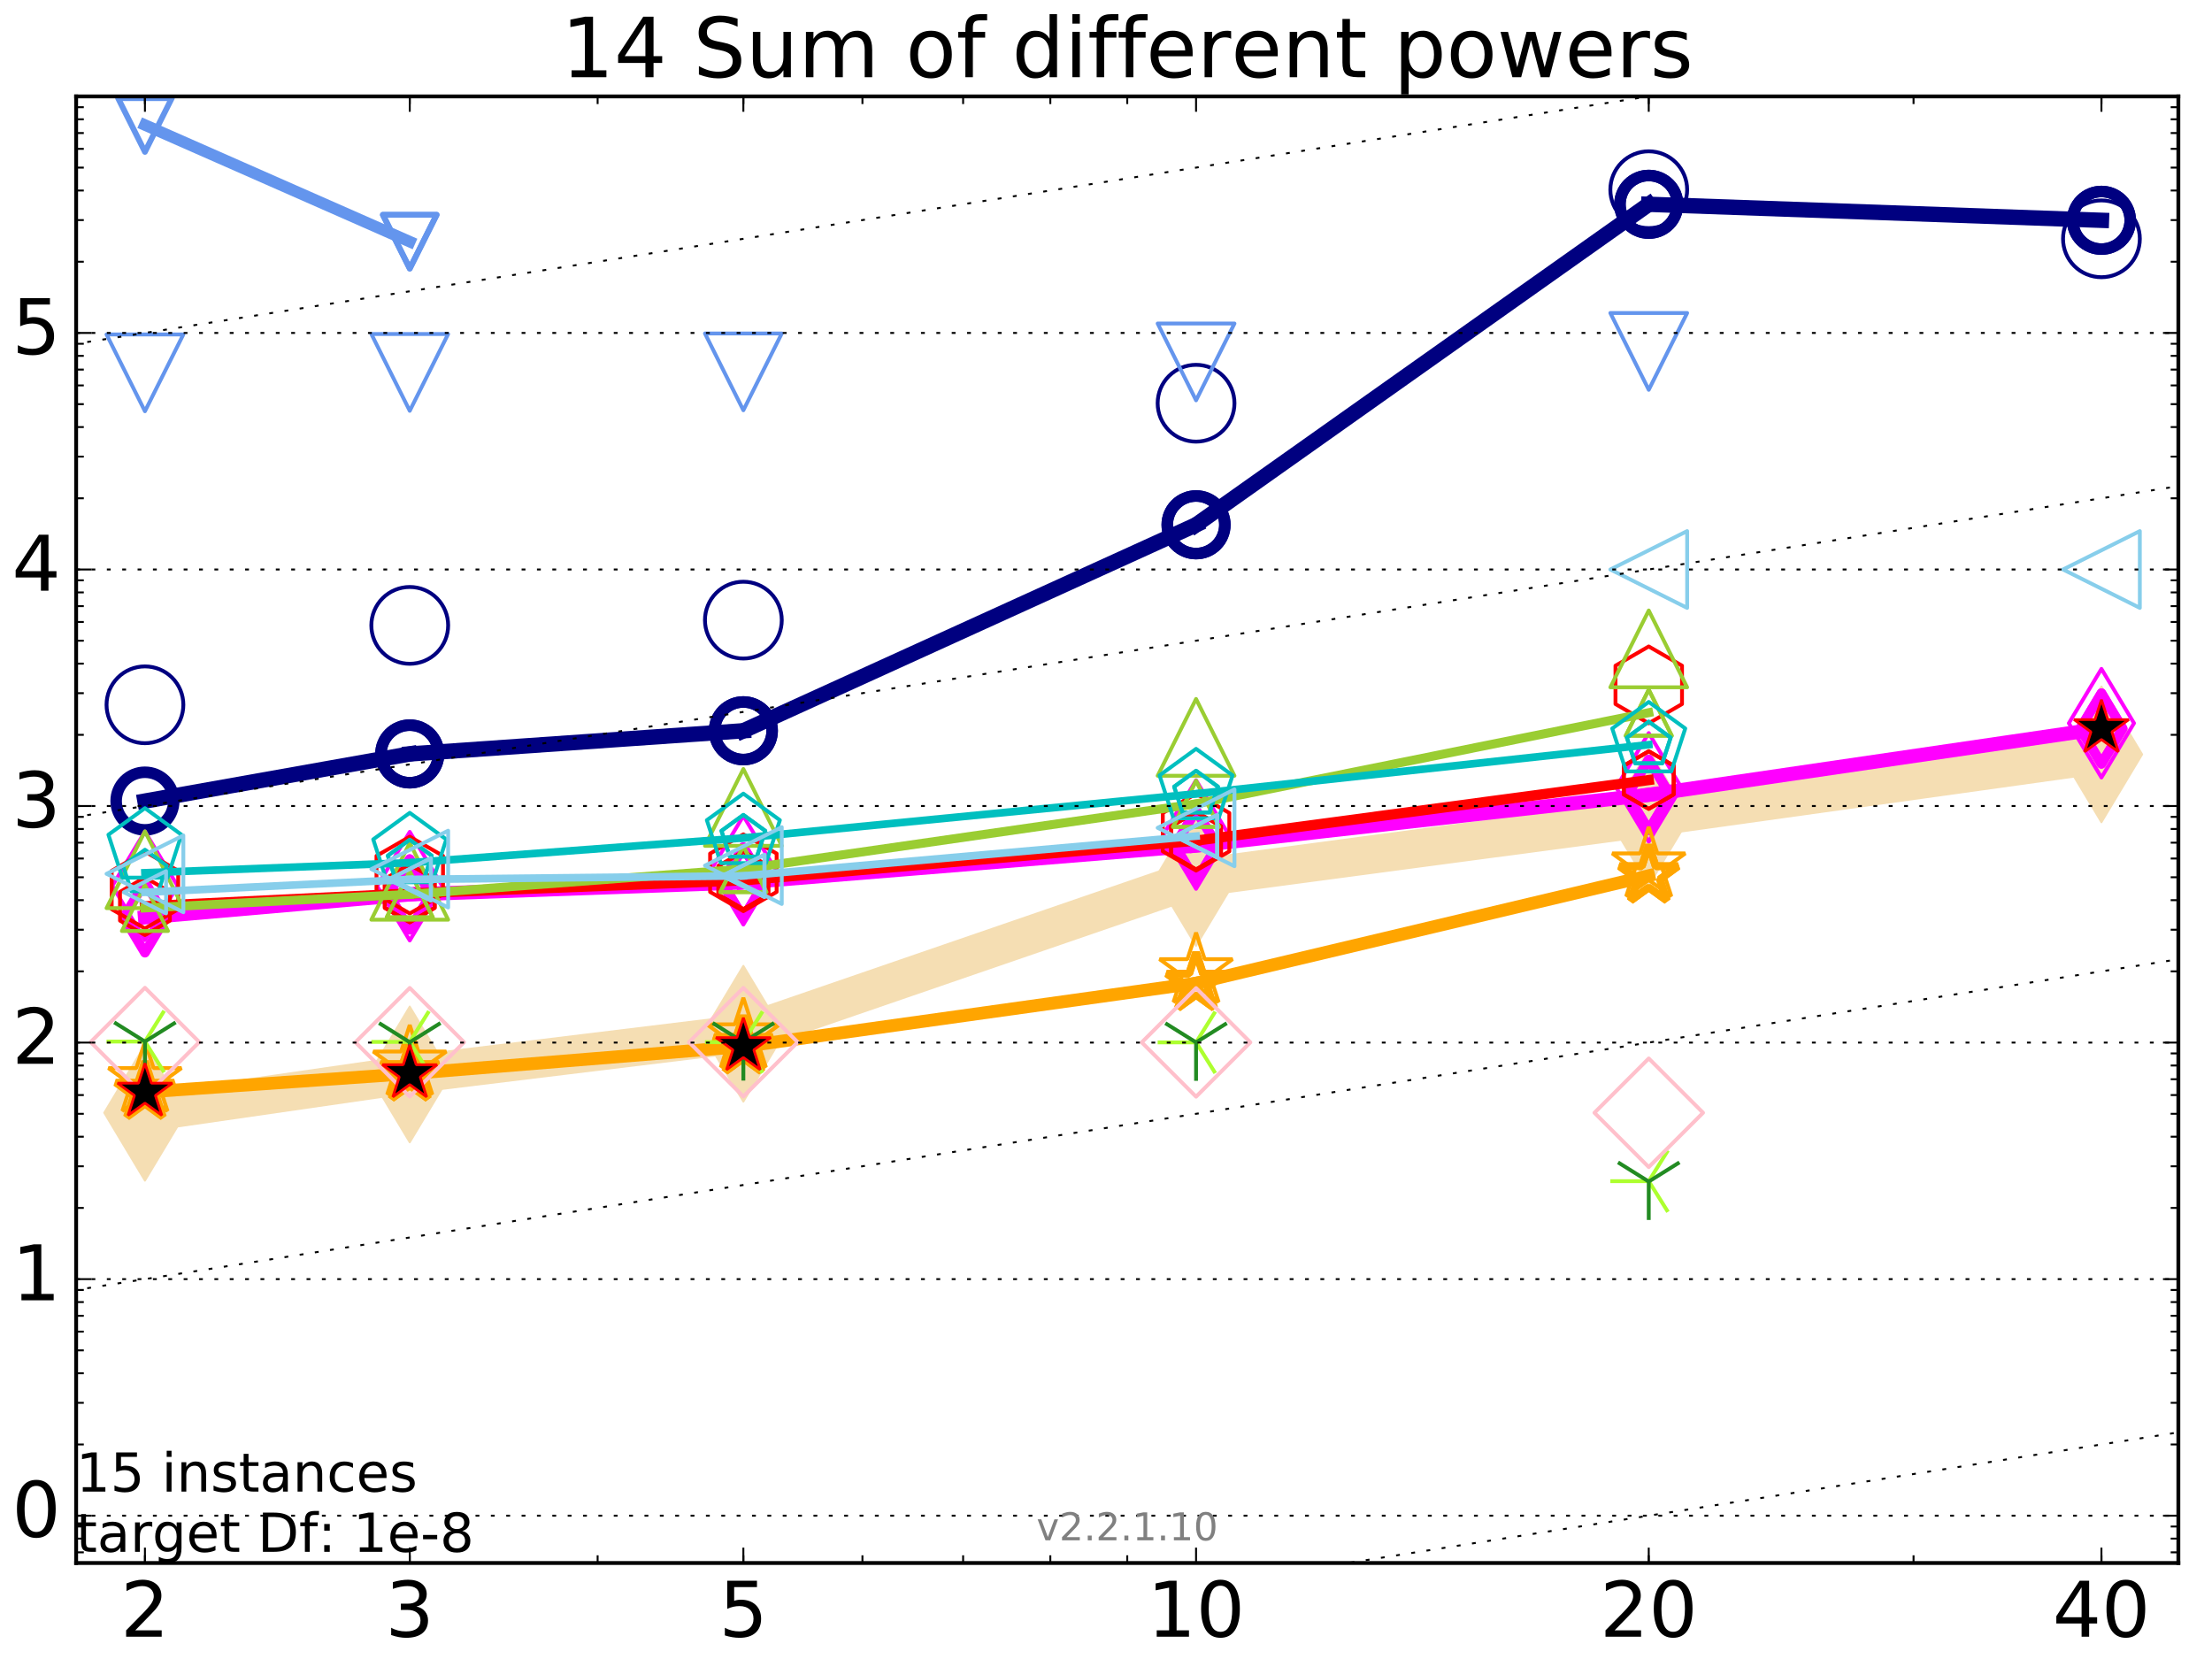 <?xml version="1.0" encoding="utf-8" standalone="no"?>
<!DOCTYPE svg PUBLIC "-//W3C//DTD SVG 1.1//EN"
  "http://www.w3.org/Graphics/SVG/1.1/DTD/svg11.dtd">
<!-- Created with matplotlib (http://matplotlib.org/) -->
<svg height="432pt" version="1.1" viewBox="0 0 576 432" width="576pt" xmlns="http://www.w3.org/2000/svg" xmlns:xlink="http://www.w3.org/1999/xlink">
 <defs>
  <style type="text/css">
*{stroke-linecap:butt;stroke-linejoin:round;stroke-miterlimit:100000;}
  </style>
 </defs>
 <g id="figure_1">
  <g id="patch_1">
   <path d="M 0 432 
L 576 432 
L 576 0 
L 0 0 
z
" style="fill:#ffffff;"/>
  </g>
  <g id="axes_1">
   <g id="patch_2">
    <path d="M 19.825 407 
L 567.24 407 
L 567.24 25.1 
L 19.825 25.1 
z
" style="fill:#ffffff;"/>
   </g>
   <g id="line2d_1">
    <path clip-path="url(#pf40e51c5d5)" d="M 37.743 289.763 
L 106.698 279.784 
L 193.571 269.182 
L 311.451 228.615 
L 429.33 212.903 
L 547.209 196.441 
" style="fill:none;stroke:#f5deb3;stroke-linecap:square;stroke-width:10.0;"/>
    <defs>
     <path d="M -0 17.678 
L 10.607 0 
L 0 -17.678 
L -10.607 -0 
z
" id="m3715973df4" style="stroke:#f5deb3;stroke-linejoin:miter;stroke-width:0.5;"/>
    </defs>
    <g clip-path="url(#pf40e51c5d5)">
     <use style="fill:#f5deb3;stroke:#f5deb3;stroke-linejoin:miter;stroke-width:0.5;" x="37.743" xlink:href="#m3715973df4" y="289.763"/>
     <use style="fill:#f5deb3;stroke:#f5deb3;stroke-linejoin:miter;stroke-width:0.5;" x="106.698" xlink:href="#m3715973df4" y="279.784"/>
     <use style="fill:#f5deb3;stroke:#f5deb3;stroke-linejoin:miter;stroke-width:0.5;" x="193.571" xlink:href="#m3715973df4" y="269.182"/>
     <use style="fill:#f5deb3;stroke:#f5deb3;stroke-linejoin:miter;stroke-width:0.5;" x="311.451" xlink:href="#m3715973df4" y="228.615"/>
     <use style="fill:#f5deb3;stroke:#f5deb3;stroke-linejoin:miter;stroke-width:0.5;" x="429.33" xlink:href="#m3715973df4" y="212.903"/>
     <use style="fill:#f5deb3;stroke:#f5deb3;stroke-linejoin:miter;stroke-width:0.5;" x="547.209" xlink:href="#m3715973df4" y="196.441"/>
    </g>
   </g>
   <g id="line2d_2">
    <path clip-path="url(#pf40e51c5d5)" d="M 37.743 208.593 
L 106.698 196.326 
" style="fill:none;stroke:#000080;stroke-linecap:square;stroke-width:4.0;"/>
    <defs>
     <path d="M 0 7.5 
C 1.989 7.5 3.897 6.71 5.303 5.303 
C 6.71 3.897 7.5 1.989 7.5 0 
C 7.5 -1.989 6.71 -3.897 5.303 -5.303 
C 3.897 -6.71 1.989 -7.5 0 -7.5 
C -1.989 -7.5 -3.897 -6.71 -5.303 -5.303 
C -6.71 -3.897 -7.5 -1.989 -7.5 0 
C -7.5 1.989 -6.71 3.897 -5.303 5.303 
C -3.897 6.71 -1.989 7.5 0 7.5 
z
" id="m158a651ce0" style="stroke:#000080;stroke-width:3.0;"/>
    </defs>
    <g clip-path="url(#pf40e51c5d5)">
     <use style="fill:none;stroke:#000080;stroke-width:3.0;" x="37.743" xlink:href="#m158a651ce0" y="208.593"/>
     <use style="fill:none;stroke:#000080;stroke-width:3.0;" x="106.698" xlink:href="#m158a651ce0" y="196.326"/>
    </g>
   </g>
   <g id="line2d_3">
    <path clip-path="url(#pf40e51c5d5)" d="M 106.698 196.326 
L 193.571 190.29 
" style="fill:none;stroke:#000080;stroke-linecap:square;stroke-width:4.0;"/>
    <g clip-path="url(#pf40e51c5d5)">
     <use style="fill:none;stroke:#000080;stroke-width:3.0;" x="106.698" xlink:href="#m158a651ce0" y="196.326"/>
     <use style="fill:none;stroke:#000080;stroke-width:3.0;" x="193.571" xlink:href="#m158a651ce0" y="190.29"/>
    </g>
   </g>
   <g id="line2d_4">
    <path clip-path="url(#pf40e51c5d5)" d="M 193.571 190.29 
L 311.451 136.654 
" style="fill:none;stroke:#000080;stroke-linecap:square;stroke-width:4.0;"/>
    <g clip-path="url(#pf40e51c5d5)">
     <use style="fill:none;stroke:#000080;stroke-width:3.0;" x="193.571" xlink:href="#m158a651ce0" y="190.29"/>
     <use style="fill:none;stroke:#000080;stroke-width:3.0;" x="311.451" xlink:href="#m158a651ce0" y="136.654"/>
    </g>
   </g>
   <g id="line2d_5">
    <path clip-path="url(#pf40e51c5d5)" d="M 311.451 136.654 
L 429.33 53.201 
" style="fill:none;stroke:#000080;stroke-linecap:square;stroke-width:4.0;"/>
    <g clip-path="url(#pf40e51c5d5)">
     <use style="fill:none;stroke:#000080;stroke-width:3.0;" x="311.451" xlink:href="#m158a651ce0" y="136.654"/>
     <use style="fill:none;stroke:#000080;stroke-width:3.0;" x="429.33" xlink:href="#m158a651ce0" y="53.201"/>
    </g>
   </g>
   <g id="line2d_6">
    <path clip-path="url(#pf40e51c5d5)" d="M 429.33 53.201 
L 547.209 57.367 
" style="fill:none;stroke:#000080;stroke-linecap:square;stroke-width:4.0;"/>
    <g clip-path="url(#pf40e51c5d5)">
     <use style="fill:none;stroke:#000080;stroke-width:3.0;" x="429.33" xlink:href="#m158a651ce0" y="53.201"/>
     <use style="fill:none;stroke:#000080;stroke-width:3.0;" x="547.209" xlink:href="#m158a651ce0" y="57.367"/>
    </g>
   </g>
   <g id="line2d_7">
    <path clip-path="url(#pf40e51c5d5)" d="M 547.209 57.367 
" style="fill:none;stroke:#000080;stroke-linecap:square;stroke-width:4.0;"/>
    <g clip-path="url(#pf40e51c5d5)">
     <use style="fill:none;stroke:#000080;stroke-width:3.0;" x="547.209" xlink:href="#m158a651ce0" y="57.367"/>
    </g>
   </g>
   <g id="line2d_8"/>
   <g id="line2d_9">
    <defs>
     <path d="M 0 10 
C 2.652 10 5.196 8.946 7.071 7.071 
C 8.946 5.196 10 2.652 10 0 
C 10 -2.652 8.946 -5.196 7.071 -7.071 
C 5.196 -8.946 2.652 -10 0 -10 
C -2.652 -10 -5.196 -8.946 -7.071 -7.071 
C -8.946 -5.196 -10 -2.652 -10 0 
C -10 2.652 -8.946 5.196 -7.071 7.071 
C -5.196 8.946 -2.652 10 0 10 
z
" id="m9fab2670ea" style="stroke:#000080;"/>
    </defs>
    <g clip-path="url(#pf40e51c5d5)">
     <use style="fill:none;stroke:#000080;" x="37.743" xlink:href="#m9fab2670ea" y="183.529"/>
     <use style="fill:none;stroke:#000080;" x="106.698" xlink:href="#m9fab2670ea" y="162.849"/>
     <use style="fill:none;stroke:#000080;" x="193.571" xlink:href="#m9fab2670ea" y="161.479"/>
     <use style="fill:none;stroke:#000080;" x="311.451" xlink:href="#m9fab2670ea" y="105"/>
     <use style="fill:none;stroke:#000080;" x="429.33" xlink:href="#m9fab2670ea" y="49.402"/>
     <use style="fill:none;stroke:#000080;" x="547.209" xlink:href="#m9fab2670ea" y="62.185"/>
    </g>
   </g>
   <g id="line2d_10">
    <path clip-path="url(#pf40e51c5d5)" d="M 37.743 238.894 
L 106.698 232.902 
" style="fill:none;stroke:#ff00ff;stroke-linecap:square;stroke-width:3.667;"/>
    <defs>
     <path d="M -0 9.192 
L 5.515 0 
L 0 -9.192 
L -5.515 -0 
z
" id="me7c5818eba" style="stroke:#ff00ff;stroke-linejoin:miter;stroke-width:2.5;"/>
    </defs>
    <g clip-path="url(#pf40e51c5d5)">
     <use style="fill:none;stroke:#ff00ff;stroke-linejoin:miter;stroke-width:2.5;" x="37.743" xlink:href="#me7c5818eba" y="238.894"/>
     <use style="fill:none;stroke:#ff00ff;stroke-linejoin:miter;stroke-width:2.5;" x="106.698" xlink:href="#me7c5818eba" y="232.902"/>
    </g>
   </g>
   <g id="line2d_11">
    <path clip-path="url(#pf40e51c5d5)" d="M 106.698 232.902 
L 193.571 229.787 
" style="fill:none;stroke:#ff00ff;stroke-linecap:square;stroke-width:3.667;"/>
    <g clip-path="url(#pf40e51c5d5)">
     <use style="fill:none;stroke:#ff00ff;stroke-linejoin:miter;stroke-width:2.5;" x="106.698" xlink:href="#me7c5818eba" y="232.902"/>
     <use style="fill:none;stroke:#ff00ff;stroke-linejoin:miter;stroke-width:2.5;" x="193.571" xlink:href="#me7c5818eba" y="229.787"/>
    </g>
   </g>
   <g id="line2d_12">
    <path clip-path="url(#pf40e51c5d5)" d="M 193.571 229.787 
L 311.451 220.185 
" style="fill:none;stroke:#ff00ff;stroke-linecap:square;stroke-width:3.667;"/>
    <g clip-path="url(#pf40e51c5d5)">
     <use style="fill:none;stroke:#ff00ff;stroke-linejoin:miter;stroke-width:2.5;" x="193.571" xlink:href="#me7c5818eba" y="229.787"/>
     <use style="fill:none;stroke:#ff00ff;stroke-linejoin:miter;stroke-width:2.5;" x="311.451" xlink:href="#me7c5818eba" y="220.185"/>
    </g>
   </g>
   <g id="line2d_13">
    <path clip-path="url(#pf40e51c5d5)" d="M 311.451 220.185 
L 429.33 206.964 
" style="fill:none;stroke:#ff00ff;stroke-linecap:square;stroke-width:3.667;"/>
    <g clip-path="url(#pf40e51c5d5)">
     <use style="fill:none;stroke:#ff00ff;stroke-linejoin:miter;stroke-width:2.5;" x="311.451" xlink:href="#me7c5818eba" y="220.185"/>
     <use style="fill:none;stroke:#ff00ff;stroke-linejoin:miter;stroke-width:2.5;" x="429.33" xlink:href="#me7c5818eba" y="206.964"/>
    </g>
   </g>
   <g id="line2d_14">
    <path clip-path="url(#pf40e51c5d5)" d="M 429.33 206.964 
L 547.209 189.701 
" style="fill:none;stroke:#ff00ff;stroke-linecap:square;stroke-width:3.667;"/>
    <g clip-path="url(#pf40e51c5d5)">
     <use style="fill:none;stroke:#ff00ff;stroke-linejoin:miter;stroke-width:2.5;" x="429.33" xlink:href="#me7c5818eba" y="206.964"/>
     <use style="fill:none;stroke:#ff00ff;stroke-linejoin:miter;stroke-width:2.5;" x="547.209" xlink:href="#me7c5818eba" y="189.701"/>
    </g>
   </g>
   <g id="line2d_15">
    <path clip-path="url(#pf40e51c5d5)" d="M 547.209 189.701 
" style="fill:none;stroke:#ff00ff;stroke-linecap:square;stroke-width:3.667;"/>
    <g clip-path="url(#pf40e51c5d5)">
     <use style="fill:none;stroke:#ff00ff;stroke-linejoin:miter;stroke-width:2.5;" x="547.209" xlink:href="#me7c5818eba" y="189.701"/>
    </g>
   </g>
   <g id="line2d_16"/>
   <g id="line2d_17">
    <defs>
     <path d="M -0 14.142 
L 8.485 0 
L -0 -14.142 
L -8.485 -0 
z
" id="m230378317d" style="stroke:#ff00ff;stroke-linejoin:miter;"/>
    </defs>
    <g clip-path="url(#pf40e51c5d5)">
     <use style="fill:none;stroke:#ff00ff;stroke-linejoin:miter;" x="37.743" xlink:href="#m230378317d" y="230.663"/>
     <use style="fill:none;stroke:#ff00ff;stroke-linejoin:miter;" x="106.698" xlink:href="#m230378317d" y="230.76"/>
     <use style="fill:none;stroke:#ff00ff;stroke-linejoin:miter;" x="193.571" xlink:href="#m230378317d" y="226.613"/>
     <use style="fill:none;stroke:#ff00ff;stroke-linejoin:miter;" x="311.451" xlink:href="#m230378317d" y="217.309"/>
     <use style="fill:none;stroke:#ff00ff;stroke-linejoin:miter;" x="429.33" xlink:href="#m230378317d" y="205.032"/>
     <use style="fill:none;stroke:#ff00ff;stroke-linejoin:miter;" x="547.209" xlink:href="#m230378317d" y="188.318"/>
    </g>
   </g>
   <g id="line2d_18">
    <path clip-path="url(#pf40e51c5d5)" d="M 37.743 284.376 
L 106.698 279.566 
" style="fill:none;stroke:#ffa500;stroke-linecap:square;stroke-width:3.333;"/>
    <defs>
     <path d="M 0 -8 
L -1.796 -2.472 
L -7.608 -2.472 
L -2.906 0.944 
L -4.702 6.472 
L -0 3.056 
L 4.702 6.472 
L 2.906 0.944 
L 7.608 -2.472 
L 1.796 -2.472 
z
" id="m9fa5888c1a" style="stroke:#ffa500;stroke-linejoin:bevel;stroke-width:2.0;"/>
    </defs>
    <g clip-path="url(#pf40e51c5d5)">
     <use style="fill:none;stroke:#ffa500;stroke-linejoin:bevel;stroke-width:2.0;" x="37.743" xlink:href="#m9fa5888c1a" y="284.376"/>
     <use style="fill:none;stroke:#ffa500;stroke-linejoin:bevel;stroke-width:2.0;" x="106.698" xlink:href="#m9fa5888c1a" y="279.566"/>
    </g>
   </g>
   <g id="line2d_19">
    <path clip-path="url(#pf40e51c5d5)" d="M 106.698 279.566 
L 193.571 272.505 
" style="fill:none;stroke:#ffa500;stroke-linecap:square;stroke-width:3.333;"/>
    <g clip-path="url(#pf40e51c5d5)">
     <use style="fill:none;stroke:#ffa500;stroke-linejoin:bevel;stroke-width:2.0;" x="106.698" xlink:href="#m9fa5888c1a" y="279.566"/>
     <use style="fill:none;stroke:#ffa500;stroke-linejoin:bevel;stroke-width:2.0;" x="193.571" xlink:href="#m9fa5888c1a" y="272.505"/>
    </g>
   </g>
   <g id="line2d_20">
    <path clip-path="url(#pf40e51c5d5)" d="M 193.571 272.505 
L 311.451 256.002 
" style="fill:none;stroke:#ffa500;stroke-linecap:square;stroke-width:3.333;"/>
    <g clip-path="url(#pf40e51c5d5)">
     <use style="fill:none;stroke:#ffa500;stroke-linejoin:bevel;stroke-width:2.0;" x="193.571" xlink:href="#m9fa5888c1a" y="272.505"/>
     <use style="fill:none;stroke:#ffa500;stroke-linejoin:bevel;stroke-width:2.0;" x="311.451" xlink:href="#m9fa5888c1a" y="256.002"/>
    </g>
   </g>
   <g id="line2d_21">
    <path clip-path="url(#pf40e51c5d5)" d="M 311.451 256.002 
L 429.33 228.027 
" style="fill:none;stroke:#ffa500;stroke-linecap:square;stroke-width:3.333;"/>
    <g clip-path="url(#pf40e51c5d5)">
     <use style="fill:none;stroke:#ffa500;stroke-linejoin:bevel;stroke-width:2.0;" x="311.451" xlink:href="#m9fa5888c1a" y="256.002"/>
     <use style="fill:none;stroke:#ffa500;stroke-linejoin:bevel;stroke-width:2.0;" x="429.33" xlink:href="#m9fa5888c1a" y="228.027"/>
    </g>
   </g>
   <g id="line2d_22">
    <path clip-path="url(#pf40e51c5d5)" d="M 429.33 228.027 
" style="fill:none;stroke:#ffa500;stroke-linecap:square;stroke-width:3.333;"/>
    <g clip-path="url(#pf40e51c5d5)">
     <use style="fill:none;stroke:#ffa500;stroke-linejoin:bevel;stroke-width:2.0;" x="429.33" xlink:href="#m9fa5888c1a" y="228.027"/>
    </g>
   </g>
   <g id="line2d_23"/>
   <g id="line2d_24">
    <defs>
     <path d="M 0 -10 
L -2.245 -3.09 
L -9.511 -3.09 
L -3.633 1.18 
L -5.878 8.09 
L -0 3.82 
L 5.878 8.09 
L 3.633 1.18 
L 9.511 -3.09 
L 2.245 -3.09 
z
" id="mfacaca3c85" style="stroke:#ffa500;stroke-linejoin:bevel;"/>
    </defs>
    <g clip-path="url(#pf40e51c5d5)">
     <use style="fill:none;stroke:#ffa500;stroke-linejoin:bevel;" x="37.743" xlink:href="#mfacaca3c85" y="281.22"/>
     <use style="fill:none;stroke:#ffa500;stroke-linejoin:bevel;" x="106.698" xlink:href="#mfacaca3c85" y="276.905"/>
     <use style="fill:none;stroke:#ffa500;stroke-linejoin:bevel;" x="193.571" xlink:href="#mfacaca3c85" y="269.828"/>
     <use style="fill:none;stroke:#ffa500;stroke-linejoin:bevel;" x="311.451" xlink:href="#mfacaca3c85" y="252.851"/>
     <use style="fill:none;stroke:#ffa500;stroke-linejoin:bevel;" x="429.33" xlink:href="#mfacaca3c85" y="225.318"/>
    </g>
   </g>
   <g id="line2d_25">
    <path clip-path="url(#pf40e51c5d5)" d="M 37.743 32.555 
L 106.698 62.933 
" style="fill:none;stroke:#6495ed;stroke-linecap:square;stroke-width:3.0;"/>
    <defs>
     <path d="M -0 7 
L 7 -7 
L -7 -7 
z
" id="m76df455b12" style="stroke:#6495ed;stroke-linejoin:miter;stroke-width:1.5;"/>
    </defs>
    <g clip-path="url(#pf40e51c5d5)">
     <use style="fill:none;stroke:#6495ed;stroke-linejoin:miter;stroke-width:1.5;" x="37.743" xlink:href="#m76df455b12" y="32.555"/>
     <use style="fill:none;stroke:#6495ed;stroke-linejoin:miter;stroke-width:1.5;" x="106.698" xlink:href="#m76df455b12" y="62.933"/>
    </g>
   </g>
   <g id="line2d_26">
    <path clip-path="url(#pf40e51c5d5)" d="M 106.698 62.933 
" style="fill:none;stroke:#6495ed;stroke-linecap:square;stroke-width:3.0;"/>
    <g clip-path="url(#pf40e51c5d5)">
     <use style="fill:none;stroke:#6495ed;stroke-linejoin:miter;stroke-width:1.5;" x="106.698" xlink:href="#m76df455b12" y="62.933"/>
    </g>
   </g>
   <g id="line2d_27"/>
   <g id="line2d_28">
    <defs>
     <path d="M -0 10 
L 10 -10 
L -10 -10 
z
" id="m2cf9d2a2f7" style="stroke:#6495ed;stroke-linejoin:miter;"/>
    </defs>
    <g clip-path="url(#pf40e51c5d5)">
     <use style="fill:none;stroke:#6495ed;stroke-linejoin:miter;" x="37.743" xlink:href="#m2cf9d2a2f7" y="97.09"/>
     <use style="fill:none;stroke:#6495ed;stroke-linejoin:miter;" x="106.698" xlink:href="#m2cf9d2a2f7" y="96.977"/>
     <use style="fill:none;stroke:#6495ed;stroke-linejoin:miter;" x="193.571" xlink:href="#m2cf9d2a2f7" y="96.832"/>
     <use style="fill:none;stroke:#6495ed;stroke-linejoin:miter;" x="311.451" xlink:href="#m2cf9d2a2f7" y="94.242"/>
     <use style="fill:none;stroke:#6495ed;stroke-linejoin:miter;" x="429.33" xlink:href="#m2cf9d2a2f7" y="91.504"/>
    </g>
   </g>
   <g id="line2d_29">
    <path clip-path="url(#pf40e51c5d5)" d="M 37.743 235.989 
L 106.698 232.656 
" style="fill:none;stroke:#ff0000;stroke-linecap:square;stroke-width:2.667;"/>
    <defs>
     <path d="M 0 -7.5 
L -6.495 -3.75 
L -6.495 3.75 
L -0 7.5 
L 6.495 3.75 
L 6.495 -3.75 
z
" id="m313bff6731" style="stroke:#ff0000;stroke-linejoin:miter;"/>
    </defs>
    <g clip-path="url(#pf40e51c5d5)">
     <use style="fill:none;stroke:#ff0000;stroke-linejoin:miter;" x="37.743" xlink:href="#m313bff6731" y="235.989"/>
     <use style="fill:none;stroke:#ff0000;stroke-linejoin:miter;" x="106.698" xlink:href="#m313bff6731" y="232.656"/>
    </g>
   </g>
   <g id="line2d_30">
    <path clip-path="url(#pf40e51c5d5)" d="M 106.698 232.656 
L 193.571 229.245 
" style="fill:none;stroke:#ff0000;stroke-linecap:square;stroke-width:2.667;"/>
    <g clip-path="url(#pf40e51c5d5)">
     <use style="fill:none;stroke:#ff0000;stroke-linejoin:miter;" x="106.698" xlink:href="#m313bff6731" y="232.656"/>
     <use style="fill:none;stroke:#ff0000;stroke-linejoin:miter;" x="193.571" xlink:href="#m313bff6731" y="229.245"/>
    </g>
   </g>
   <g id="line2d_31">
    <path clip-path="url(#pf40e51c5d5)" d="M 193.571 229.245 
L 311.451 218.906 
" style="fill:none;stroke:#ff0000;stroke-linecap:square;stroke-width:2.667;"/>
    <g clip-path="url(#pf40e51c5d5)">
     <use style="fill:none;stroke:#ff0000;stroke-linejoin:miter;" x="193.571" xlink:href="#m313bff6731" y="229.245"/>
     <use style="fill:none;stroke:#ff0000;stroke-linejoin:miter;" x="311.451" xlink:href="#m313bff6731" y="218.906"/>
    </g>
   </g>
   <g id="line2d_32">
    <path clip-path="url(#pf40e51c5d5)" d="M 311.451 218.906 
L 429.33 203.125 
" style="fill:none;stroke:#ff0000;stroke-linecap:square;stroke-width:2.667;"/>
    <g clip-path="url(#pf40e51c5d5)">
     <use style="fill:none;stroke:#ff0000;stroke-linejoin:miter;" x="311.451" xlink:href="#m313bff6731" y="218.906"/>
     <use style="fill:none;stroke:#ff0000;stroke-linejoin:miter;" x="429.33" xlink:href="#m313bff6731" y="203.125"/>
    </g>
   </g>
   <g id="line2d_33">
    <path clip-path="url(#pf40e51c5d5)" d="M 429.33 203.125 
" style="fill:none;stroke:#ff0000;stroke-linecap:square;stroke-width:2.667;"/>
    <g clip-path="url(#pf40e51c5d5)">
     <use style="fill:none;stroke:#ff0000;stroke-linejoin:miter;" x="429.33" xlink:href="#m313bff6731" y="203.125"/>
    </g>
   </g>
   <g id="line2d_34"/>
   <g id="line2d_35">
    <defs>
     <path d="M 0 -10 
L -8.66 -5 
L -8.66 5 
L -0 10 
L 8.66 5 
L 8.66 -5 
z
" id="mb8be7e4254" style="stroke:#ff0000;stroke-linejoin:miter;"/>
    </defs>
    <g clip-path="url(#pf40e51c5d5)">
     <use style="fill:none;stroke:#ff0000;stroke-linejoin:miter;" x="37.743" xlink:href="#mb8be7e4254" y="231.761"/>
     <use style="fill:none;stroke:#ff0000;stroke-linejoin:miter;" x="106.698" xlink:href="#mb8be7e4254" y="227.868"/>
     <use style="fill:none;stroke:#ff0000;stroke-linejoin:miter;" x="193.571" xlink:href="#mb8be7e4254" y="227.26"/>
     <use style="fill:none;stroke:#ff0000;stroke-linejoin:miter;" x="311.451" xlink:href="#mb8be7e4254" y="216.695"/>
     <use style="fill:none;stroke:#ff0000;stroke-linejoin:miter;" x="429.33" xlink:href="#mb8be7e4254" y="178.339"/>
    </g>
   </g>
   <g id="line2d_36">
    <path clip-path="url(#pf40e51c5d5)" d="M 37.743 236.43 
L 106.698 232.876 
" style="fill:none;stroke:#9acd32;stroke-linecap:square;stroke-width:2.333;"/>
    <defs>
     <path d="M 0 -6 
L -6 6 
L 6 6 
z
" id="me28be7ca50" style="stroke:#9acd32;stroke-linejoin:miter;"/>
    </defs>
    <g clip-path="url(#pf40e51c5d5)">
     <use style="fill:none;stroke:#9acd32;stroke-linejoin:miter;" x="37.743" xlink:href="#me28be7ca50" y="236.43"/>
     <use style="fill:none;stroke:#9acd32;stroke-linejoin:miter;" x="106.698" xlink:href="#me28be7ca50" y="232.876"/>
    </g>
   </g>
   <g id="line2d_37">
    <path clip-path="url(#pf40e51c5d5)" d="M 106.698 232.876 
L 193.571 226.298 
" style="fill:none;stroke:#9acd32;stroke-linecap:square;stroke-width:2.333;"/>
    <g clip-path="url(#pf40e51c5d5)">
     <use style="fill:none;stroke:#9acd32;stroke-linejoin:miter;" x="106.698" xlink:href="#me28be7ca50" y="232.876"/>
     <use style="fill:none;stroke:#9acd32;stroke-linejoin:miter;" x="193.571" xlink:href="#me28be7ca50" y="226.298"/>
    </g>
   </g>
   <g id="line2d_38">
    <path clip-path="url(#pf40e51c5d5)" d="M 193.571 226.298 
L 311.451 209.32 
" style="fill:none;stroke:#9acd32;stroke-linecap:square;stroke-width:2.333;"/>
    <g clip-path="url(#pf40e51c5d5)">
     <use style="fill:none;stroke:#9acd32;stroke-linejoin:miter;" x="193.571" xlink:href="#me28be7ca50" y="226.298"/>
     <use style="fill:none;stroke:#9acd32;stroke-linejoin:miter;" x="311.451" xlink:href="#me28be7ca50" y="209.32"/>
    </g>
   </g>
   <g id="line2d_39">
    <path clip-path="url(#pf40e51c5d5)" d="M 311.451 209.32 
L 429.33 185.582 
" style="fill:none;stroke:#9acd32;stroke-linecap:square;stroke-width:2.333;"/>
    <g clip-path="url(#pf40e51c5d5)">
     <use style="fill:none;stroke:#9acd32;stroke-linejoin:miter;" x="311.451" xlink:href="#me28be7ca50" y="209.32"/>
     <use style="fill:none;stroke:#9acd32;stroke-linejoin:miter;" x="429.33" xlink:href="#me28be7ca50" y="185.582"/>
    </g>
   </g>
   <g id="line2d_40">
    <path clip-path="url(#pf40e51c5d5)" d="M 429.33 185.582 
" style="fill:none;stroke:#9acd32;stroke-linecap:square;stroke-width:2.333;"/>
    <g clip-path="url(#pf40e51c5d5)">
     <use style="fill:none;stroke:#9acd32;stroke-linejoin:miter;" x="429.33" xlink:href="#me28be7ca50" y="185.582"/>
    </g>
   </g>
   <g id="line2d_41"/>
   <g id="line2d_42">
    <defs>
     <path d="M 0 -10 
L -10 10 
L 10 10 
z
" id="m3111562832" style="stroke:#9acd32;stroke-linejoin:miter;"/>
    </defs>
    <g clip-path="url(#pf40e51c5d5)">
     <use style="fill:none;stroke:#9acd32;stroke-linejoin:miter;" x="37.743" xlink:href="#m3111562832" y="226.473"/>
     <use style="fill:none;stroke:#9acd32;stroke-linejoin:miter;" x="106.698" xlink:href="#m3111562832" y="229.488"/>
     <use style="fill:none;stroke:#9acd32;stroke-linejoin:miter;" x="193.571" xlink:href="#m3111562832" y="210.251"/>
     <use style="fill:none;stroke:#9acd32;stroke-linejoin:miter;" x="311.451" xlink:href="#m3111562832" y="192.007"/>
     <use style="fill:none;stroke:#9acd32;stroke-linejoin:miter;" x="429.33" xlink:href="#m3111562832" y="168.971"/>
    </g>
   </g>
   <g id="line2d_43">
    <path clip-path="url(#pf40e51c5d5)" d="M 37.743 227.264 
L 106.698 224.654 
" style="fill:none;stroke:#00bfbf;stroke-linecap:square;stroke-width:2.0;"/>
    <defs>
     <path d="M 0 -6 
L -5.706 -1.854 
L -3.527 4.854 
L 3.527 4.854 
L 5.706 -1.854 
z
" id="m08a736d957" style="stroke:#00bfbf;stroke-linejoin:miter;"/>
    </defs>
    <g clip-path="url(#pf40e51c5d5)">
     <use style="fill:none;stroke:#00bfbf;stroke-linejoin:miter;" x="37.743" xlink:href="#m08a736d957" y="227.264"/>
     <use style="fill:none;stroke:#00bfbf;stroke-linejoin:miter;" x="106.698" xlink:href="#m08a736d957" y="224.654"/>
    </g>
   </g>
   <g id="line2d_44">
    <path clip-path="url(#pf40e51c5d5)" d="M 106.698 224.654 
L 193.571 218.2 
" style="fill:none;stroke:#00bfbf;stroke-linecap:square;stroke-width:2.0;"/>
    <g clip-path="url(#pf40e51c5d5)">
     <use style="fill:none;stroke:#00bfbf;stroke-linejoin:miter;" x="106.698" xlink:href="#m08a736d957" y="224.654"/>
     <use style="fill:none;stroke:#00bfbf;stroke-linejoin:miter;" x="193.571" xlink:href="#m08a736d957" y="218.2"/>
    </g>
   </g>
   <g id="line2d_45">
    <path clip-path="url(#pf40e51c5d5)" d="M 193.571 218.2 
L 311.451 206.7 
" style="fill:none;stroke:#00bfbf;stroke-linecap:square;stroke-width:2.0;"/>
    <g clip-path="url(#pf40e51c5d5)">
     <use style="fill:none;stroke:#00bfbf;stroke-linejoin:miter;" x="193.571" xlink:href="#m08a736d957" y="218.2"/>
     <use style="fill:none;stroke:#00bfbf;stroke-linejoin:miter;" x="311.451" xlink:href="#m08a736d957" y="206.7"/>
    </g>
   </g>
   <g id="line2d_46">
    <path clip-path="url(#pf40e51c5d5)" d="M 311.451 206.7 
L 429.33 193.916 
" style="fill:none;stroke:#00bfbf;stroke-linecap:square;stroke-width:2.0;"/>
    <g clip-path="url(#pf40e51c5d5)">
     <use style="fill:none;stroke:#00bfbf;stroke-linejoin:miter;" x="311.451" xlink:href="#m08a736d957" y="206.7"/>
     <use style="fill:none;stroke:#00bfbf;stroke-linejoin:miter;" x="429.33" xlink:href="#m08a736d957" y="193.916"/>
    </g>
   </g>
   <g id="line2d_47">
    <path clip-path="url(#pf40e51c5d5)" d="M 429.33 193.916 
" style="fill:none;stroke:#00bfbf;stroke-linecap:square;stroke-width:2.0;"/>
    <g clip-path="url(#pf40e51c5d5)">
     <use style="fill:none;stroke:#00bfbf;stroke-linejoin:miter;" x="429.33" xlink:href="#m08a736d957" y="193.916"/>
    </g>
   </g>
   <g id="line2d_48"/>
   <g id="line2d_49">
    <defs>
     <path d="M 0 -10 
L -9.511 -3.09 
L -5.878 8.09 
L 5.878 8.09 
L 9.511 -3.09 
z
" id="m8238f22022" style="stroke:#00bfbf;stroke-linejoin:miter;"/>
    </defs>
    <g clip-path="url(#pf40e51c5d5)">
     <use style="fill:none;stroke:#00bfbf;stroke-linejoin:miter;" x="37.743" xlink:href="#m8238f22022" y="220.444"/>
     <use style="fill:none;stroke:#00bfbf;stroke-linejoin:miter;" x="106.698" xlink:href="#m8238f22022" y="221.662"/>
     <use style="fill:none;stroke:#00bfbf;stroke-linejoin:miter;" x="193.571" xlink:href="#m8238f22022" y="216.661"/>
     <use style="fill:none;stroke:#00bfbf;stroke-linejoin:miter;" x="311.451" xlink:href="#m8238f22022" y="204.997"/>
     <use style="fill:none;stroke:#00bfbf;stroke-linejoin:miter;" x="429.33" xlink:href="#m8238f22022" y="192.783"/>
    </g>
   </g>
   <g id="line2d_50"/>
   <g id="line2d_51">
    <defs>
     <path d="M 0 0 
L -10 -0 
M 0 0 
L 5 8 
M 0 0 
L 5 -8 
" id="m32605502af" style="stroke:#adff2f;"/>
    </defs>
    <g clip-path="url(#pf40e51c5d5)">
     <use style="fill:none;stroke:#adff2f;" x="37.743" xlink:href="#m32605502af" y="271.221"/>
     <use style="fill:none;stroke:#adff2f;" x="106.698" xlink:href="#m32605502af" y="271.309"/>
     <use style="fill:none;stroke:#adff2f;" x="193.571" xlink:href="#m32605502af" y="271.38"/>
     <use style="fill:none;stroke:#adff2f;" x="311.451" xlink:href="#m32605502af" y="271.434"/>
     <use style="fill:none;stroke:#adff2f;" x="429.33" xlink:href="#m32605502af" y="307.574"/>
    </g>
   </g>
   <g id="line2d_52"/>
   <g id="line2d_53">
    <defs>
     <path d="M 0 0 
L 0 10 
M 0 0 
L 8 -5 
M 0 0 
L -8 -5 
" id="m2df4e5d546" style="stroke:#228b22;"/>
    </defs>
    <g clip-path="url(#pf40e51c5d5)">
     <use style="fill:none;stroke:#228b22;" x="37.743" xlink:href="#m2df4e5d546" y="271.221"/>
     <use style="fill:none;stroke:#228b22;" x="106.698" xlink:href="#m2df4e5d546" y="271.398"/>
     <use style="fill:none;stroke:#228b22;" x="193.571" xlink:href="#m2df4e5d546" y="271.38"/>
     <use style="fill:none;stroke:#228b22;" x="311.451" xlink:href="#m2df4e5d546" y="271.434"/>
     <use style="fill:none;stroke:#228b22;" x="429.33" xlink:href="#m2df4e5d546" y="307.678"/>
    </g>
   </g>
   <g id="line2d_54"/>
   <g id="line2d_55">
    <defs>
     <path d="M -0 14.142 
L 14.142 0 
L 0 -14.142 
L -14.142 -0 
z
" id="m47afd4f2f9" style="stroke:#ffc0cb;stroke-linejoin:miter;"/>
    </defs>
    <g clip-path="url(#pf40e51c5d5)">
     <use style="fill:none;stroke:#ffc0cb;stroke-linejoin:miter;" x="37.743" xlink:href="#m47afd4f2f9" y="271.354"/>
     <use style="fill:none;stroke:#ffc0cb;stroke-linejoin:miter;" x="106.698" xlink:href="#m47afd4f2f9" y="271.398"/>
     <use style="fill:none;stroke:#ffc0cb;stroke-linejoin:miter;" x="193.571" xlink:href="#m47afd4f2f9" y="271.38"/>
     <use style="fill:none;stroke:#ffc0cb;stroke-linejoin:miter;" x="311.451" xlink:href="#m47afd4f2f9" y="271.434"/>
     <use style="fill:none;stroke:#ffc0cb;stroke-linejoin:miter;" x="429.33" xlink:href="#m47afd4f2f9" y="289.763"/>
    </g>
   </g>
   <g id="line2d_56">
    <path clip-path="url(#pf40e51c5d5)" d="M 37.743 232.343 
L 106.698 228.999 
" style="fill:none;stroke:#87ceeb;stroke-linecap:square;stroke-width:2.0;"/>
    <defs>
     <path d="M -5.5 -0 
L 5.5 5.5 
L 5.5 -5.5 
z
" id="m270b503c23" style="stroke:#87ceeb;stroke-linejoin:miter;"/>
    </defs>
    <g clip-path="url(#pf40e51c5d5)">
     <use style="fill:none;stroke:#87ceeb;stroke-linejoin:miter;" x="37.743" xlink:href="#m270b503c23" y="232.343"/>
     <use style="fill:none;stroke:#87ceeb;stroke-linejoin:miter;" x="106.698" xlink:href="#m270b503c23" y="228.999"/>
    </g>
   </g>
   <g id="line2d_57">
    <path clip-path="url(#pf40e51c5d5)" d="M 106.698 228.999 
L 193.571 228.076 
" style="fill:none;stroke:#87ceeb;stroke-linecap:square;stroke-width:2.0;"/>
    <g clip-path="url(#pf40e51c5d5)">
     <use style="fill:none;stroke:#87ceeb;stroke-linejoin:miter;" x="106.698" xlink:href="#m270b503c23" y="228.999"/>
     <use style="fill:none;stroke:#87ceeb;stroke-linejoin:miter;" x="193.571" xlink:href="#m270b503c23" y="228.076"/>
    </g>
   </g>
   <g id="line2d_58">
    <path clip-path="url(#pf40e51c5d5)" d="M 193.571 228.076 
L 311.451 217.723 
" style="fill:none;stroke:#87ceeb;stroke-linecap:square;stroke-width:2.0;"/>
    <g clip-path="url(#pf40e51c5d5)">
     <use style="fill:none;stroke:#87ceeb;stroke-linejoin:miter;" x="193.571" xlink:href="#m270b503c23" y="228.076"/>
     <use style="fill:none;stroke:#87ceeb;stroke-linejoin:miter;" x="311.451" xlink:href="#m270b503c23" y="217.723"/>
    </g>
   </g>
   <g id="line2d_59">
    <path clip-path="url(#pf40e51c5d5)" d="M 311.451 217.723 
" style="fill:none;stroke:#87ceeb;stroke-linecap:square;stroke-width:2.0;"/>
    <g clip-path="url(#pf40e51c5d5)">
     <use style="fill:none;stroke:#87ceeb;stroke-linejoin:miter;" x="311.451" xlink:href="#m270b503c23" y="217.723"/>
    </g>
   </g>
   <g id="line2d_60"/>
   <g id="line2d_61">
    <defs>
     <path d="M -10 -0 
L 10 10 
L 10 -10 
z
" id="m9f31bca319" style="stroke:#87ceeb;stroke-linejoin:miter;"/>
    </defs>
    <g clip-path="url(#pf40e51c5d5)">
     <use style="fill:none;stroke:#87ceeb;stroke-linejoin:miter;" x="37.743" xlink:href="#m9f31bca319" y="227.538"/>
     <use style="fill:none;stroke:#87ceeb;stroke-linejoin:miter;" x="106.698" xlink:href="#m9f31bca319" y="226.308"/>
     <use style="fill:none;stroke:#87ceeb;stroke-linejoin:miter;" x="193.571" xlink:href="#m9f31bca319" y="225.392"/>
     <use style="fill:none;stroke:#87ceeb;stroke-linejoin:miter;" x="311.451" xlink:href="#m9f31bca319" y="215.564"/>
     <use style="fill:none;stroke:#87ceeb;stroke-linejoin:miter;" x="429.33" xlink:href="#m9f31bca319" y="148.294"/>
     <use style="fill:none;stroke:#87ceeb;stroke-linejoin:miter;" x="547.209" xlink:href="#m9f31bca319" y="148.294"/>
    </g>
   </g>
   <g id="line2d_62">
    <defs>
     <path d="M 0 -7.5 
L -1.684 -2.318 
L -7.133 -2.318 
L -2.725 0.885 
L -4.408 6.068 
L -0 2.865 
L 4.408 6.068 
L 2.725 0.885 
L 7.133 -2.318 
L 1.684 -2.318 
z
" id="m875310ee59" style="stroke:#ff0000;stroke-linejoin:bevel;stroke-width:0.7;"/>
    </defs>
    <g clip-path="url(#pf40e51c5d5)">
     <use style="stroke:#ff0000;stroke-linejoin:bevel;stroke-width:0.7;" x="37.743" xlink:href="#m875310ee59" y="284.376"/>
     <use style="stroke:#ff0000;stroke-linejoin:bevel;stroke-width:0.7;" x="106.698" xlink:href="#m875310ee59" y="279.566"/>
     <use style="stroke:#ff0000;stroke-linejoin:bevel;stroke-width:0.7;" x="193.571" xlink:href="#m875310ee59" y="272.505"/>
     <use style="stroke:#ff0000;stroke-linejoin:bevel;stroke-width:0.7;" x="547.209" xlink:href="#m875310ee59" y="189.701"/>
    </g>
   </g>
   <g id="line2d_63">
    <path clip-path="url(#pf40e51c5d5)" d="M -353.844 517.874 
M 185.724 433 
L 577 371.452 
" style="fill:none;stroke:#000000;stroke-dasharray:1,3;stroke-dashoffset:0.0;stroke-width:0.5;"/>
   </g>
   <g id="line2d_64">
    <path clip-path="url(#pf40e51c5d5)" d="M -353.844 394.681 
M -1 339.178 
L 577 248.259 
" style="fill:none;stroke:#000000;stroke-dasharray:1,3;stroke-dashoffset:0.0;stroke-width:0.5;"/>
   </g>
   <g id="line2d_65">
    <path clip-path="url(#pf40e51c5d5)" d="M -353.844 271.487 
M -1 215.985 
L 577 125.065 
" style="fill:none;stroke:#000000;stroke-dasharray:1,3;stroke-dashoffset:0.0;stroke-width:0.5;"/>
   </g>
   <g id="line2d_66">
    <path clip-path="url(#pf40e51c5d5)" d="M -353.844 148.294 
M -1 92.791 
L 577 1.871 
" style="fill:none;stroke:#000000;stroke-dasharray:1,3;stroke-dashoffset:0.0;stroke-width:0.5;"/>
   </g>
   <g id="line2d_67">
    <path clip-path="url(#pf40e51c5d5)" d="M -353.844 25.1 
" style="fill:none;stroke:#000000;stroke-dasharray:1,3;stroke-dashoffset:0.0;stroke-width:0.5;"/>
   </g>
   <g id="patch_3">
    <path d="M 19.825 25.1 
L 567.24 25.1 
" style="fill:none;stroke:#000000;stroke-linecap:square;stroke-linejoin:miter;"/>
   </g>
   <g id="patch_4">
    <path d="M 567.24 407 
L 567.24 25.1 
" style="fill:none;stroke:#000000;stroke-linecap:square;stroke-linejoin:miter;"/>
   </g>
   <g id="patch_5">
    <path d="M 19.825 407 
L 567.24 407 
" style="fill:none;stroke:#000000;stroke-linecap:square;stroke-linejoin:miter;"/>
   </g>
   <g id="patch_6">
    <path d="M 19.825 407 
L 19.825 25.1 
" style="fill:none;stroke:#000000;stroke-linecap:square;stroke-linejoin:miter;"/>
   </g>
   <g id="matplotlib.axis_1">
    <g id="xtick_1">
     <g id="line2d_68">
      <defs>
       <path d="M 0 0 
L 0 -4 
" id="m26866dc8c4" style="stroke:#000000;stroke-width:0.5;"/>
      </defs>
      <g>
       <use style="stroke:#000000;stroke-width:0.5;" x="37.743" xlink:href="#m26866dc8c4" y="407.0"/>
      </g>
     </g>
     <g id="line2d_69">
      <defs>
       <path d="M 0 0 
L 0 4 
" id="m48e5cbb256" style="stroke:#000000;stroke-width:0.5;"/>
      </defs>
      <g>
       <use style="stroke:#000000;stroke-width:0.5;" x="37.743" xlink:href="#m48e5cbb256" y="25.1"/>
      </g>
     </g>
     <g id="text_1">
      <!-- 2 -->
      <defs>
       <path d="M 19.188 8.297 
L 53.609 8.297 
L 53.609 0 
L 7.328 0 
L 7.328 8.297 
Q 12.938 14.109 22.625 23.891 
Q 32.328 33.688 34.812 36.531 
Q 39.547 41.844 41.422 45.531 
Q 43.312 49.219 43.312 52.781 
Q 43.312 58.594 39.234 62.25 
Q 35.156 65.922 28.609 65.922 
Q 23.969 65.922 18.812 64.312 
Q 13.672 62.703 7.812 59.422 
L 7.812 69.391 
Q 13.766 71.781 18.938 73 
Q 24.125 74.219 28.422 74.219 
Q 39.75 74.219 46.484 68.547 
Q 53.219 62.891 53.219 53.422 
Q 53.219 48.922 51.531 44.891 
Q 49.859 40.875 45.406 35.406 
Q 44.188 33.984 37.641 27.219 
Q 31.109 20.453 19.188 8.297 
" id="BitstreamVeraSans-Roman-32"/>
      </defs>
      <g transform="translate(31.381 426.197)scale(0.2 -0.2)">
       <use xlink:href="#BitstreamVeraSans-Roman-32"/>
      </g>
     </g>
    </g>
    <g id="xtick_2">
     <g id="line2d_70">
      <g>
       <use style="stroke:#000000;stroke-width:0.5;" x="106.698" xlink:href="#m26866dc8c4" y="407.0"/>
      </g>
     </g>
     <g id="line2d_71">
      <g>
       <use style="stroke:#000000;stroke-width:0.5;" x="106.698" xlink:href="#m48e5cbb256" y="25.1"/>
      </g>
     </g>
     <g id="text_2">
      <!-- 3 -->
      <defs>
       <path d="M 40.578 39.312 
Q 47.656 37.797 51.625 33 
Q 55.609 28.219 55.609 21.188 
Q 55.609 10.406 48.188 4.484 
Q 40.766 -1.422 27.094 -1.422 
Q 22.516 -1.422 17.656 -0.516 
Q 12.797 0.391 7.625 2.203 
L 7.625 11.719 
Q 11.719 9.328 16.594 8.109 
Q 21.484 6.891 26.812 6.891 
Q 36.078 6.891 40.938 10.547 
Q 45.797 14.203 45.797 21.188 
Q 45.797 27.641 41.281 31.266 
Q 36.766 34.906 28.719 34.906 
L 20.219 34.906 
L 20.219 43.016 
L 29.109 43.016 
Q 36.375 43.016 40.234 45.922 
Q 44.094 48.828 44.094 54.297 
Q 44.094 59.906 40.109 62.906 
Q 36.141 65.922 28.719 65.922 
Q 24.656 65.922 20.016 65.031 
Q 15.375 64.156 9.812 62.312 
L 9.812 71.094 
Q 15.438 72.656 20.344 73.438 
Q 25.25 74.219 29.594 74.219 
Q 40.828 74.219 47.359 69.109 
Q 53.906 64.016 53.906 55.328 
Q 53.906 49.266 50.438 45.094 
Q 46.969 40.922 40.578 39.312 
" id="BitstreamVeraSans-Roman-33"/>
      </defs>
      <g transform="translate(100.336 426.197)scale(0.2 -0.2)">
       <use xlink:href="#BitstreamVeraSans-Roman-33"/>
      </g>
     </g>
    </g>
    <g id="xtick_3">
     <g id="line2d_72">
      <g>
       <use style="stroke:#000000;stroke-width:0.5;" x="193.571" xlink:href="#m26866dc8c4" y="407.0"/>
      </g>
     </g>
     <g id="line2d_73">
      <g>
       <use style="stroke:#000000;stroke-width:0.5;" x="193.571" xlink:href="#m48e5cbb256" y="25.1"/>
      </g>
     </g>
     <g id="text_3">
      <!-- 5 -->
      <defs>
       <path d="M 10.797 72.906 
L 49.516 72.906 
L 49.516 64.594 
L 19.828 64.594 
L 19.828 46.734 
Q 21.969 47.469 24.109 47.828 
Q 26.266 48.188 28.422 48.188 
Q 40.625 48.188 47.75 41.5 
Q 54.891 34.812 54.891 23.391 
Q 54.891 11.625 47.562 5.094 
Q 40.234 -1.422 26.906 -1.422 
Q 22.312 -1.422 17.547 -0.641 
Q 12.797 0.141 7.719 1.703 
L 7.719 11.625 
Q 12.109 9.234 16.797 8.062 
Q 21.484 6.891 26.703 6.891 
Q 35.156 6.891 40.078 11.328 
Q 45.016 15.766 45.016 23.391 
Q 45.016 31 40.078 35.438 
Q 35.156 39.891 26.703 39.891 
Q 22.75 39.891 18.812 39.016 
Q 14.891 38.141 10.797 36.281 
z
" id="BitstreamVeraSans-Roman-35"/>
      </defs>
      <g transform="translate(187.209 426.197)scale(0.2 -0.2)">
       <use xlink:href="#BitstreamVeraSans-Roman-35"/>
      </g>
     </g>
    </g>
    <g id="xtick_4">
     <g id="line2d_74">
      <g>
       <use style="stroke:#000000;stroke-width:0.5;" x="311.451" xlink:href="#m26866dc8c4" y="407.0"/>
      </g>
     </g>
     <g id="line2d_75">
      <g>
       <use style="stroke:#000000;stroke-width:0.5;" x="311.451" xlink:href="#m48e5cbb256" y="25.1"/>
      </g>
     </g>
     <g id="text_4">
      <!-- 10 -->
      <defs>
       <path d="M 31.781 66.406 
Q 24.172 66.406 20.328 58.906 
Q 16.5 51.422 16.5 36.375 
Q 16.5 21.391 20.328 13.891 
Q 24.172 6.391 31.781 6.391 
Q 39.453 6.391 43.281 13.891 
Q 47.125 21.391 47.125 36.375 
Q 47.125 51.422 43.281 58.906 
Q 39.453 66.406 31.781 66.406 
M 31.781 74.219 
Q 44.047 74.219 50.516 64.516 
Q 56.984 54.828 56.984 36.375 
Q 56.984 17.969 50.516 8.266 
Q 44.047 -1.422 31.781 -1.422 
Q 19.531 -1.422 13.062 8.266 
Q 6.594 17.969 6.594 36.375 
Q 6.594 54.828 13.062 64.516 
Q 19.531 74.219 31.781 74.219 
" id="BitstreamVeraSans-Roman-30"/>
       <path d="M 12.406 8.297 
L 28.516 8.297 
L 28.516 63.922 
L 10.984 60.406 
L 10.984 69.391 
L 28.422 72.906 
L 38.281 72.906 
L 38.281 8.297 
L 54.391 8.297 
L 54.391 0 
L 12.406 0 
z
" id="BitstreamVeraSans-Roman-31"/>
      </defs>
      <g transform="translate(298.726 426.197)scale(0.2 -0.2)">
       <use xlink:href="#BitstreamVeraSans-Roman-31"/>
       <use x="63.623" xlink:href="#BitstreamVeraSans-Roman-30"/>
      </g>
     </g>
    </g>
    <g id="xtick_5">
     <g id="line2d_76">
      <g>
       <use style="stroke:#000000;stroke-width:0.5;" x="429.33" xlink:href="#m26866dc8c4" y="407.0"/>
      </g>
     </g>
     <g id="line2d_77">
      <g>
       <use style="stroke:#000000;stroke-width:0.5;" x="429.33" xlink:href="#m48e5cbb256" y="25.1"/>
      </g>
     </g>
     <g id="text_5">
      <!-- 20 -->
      <g transform="translate(416.605 426.197)scale(0.2 -0.2)">
       <use xlink:href="#BitstreamVeraSans-Roman-32"/>
       <use x="63.623" xlink:href="#BitstreamVeraSans-Roman-30"/>
      </g>
     </g>
    </g>
    <g id="xtick_6">
     <g id="line2d_78">
      <g>
       <use style="stroke:#000000;stroke-width:0.5;" x="547.209" xlink:href="#m26866dc8c4" y="407.0"/>
      </g>
     </g>
     <g id="line2d_79">
      <g>
       <use style="stroke:#000000;stroke-width:0.5;" x="547.209" xlink:href="#m48e5cbb256" y="25.1"/>
      </g>
     </g>
     <g id="text_6">
      <!-- 40 -->
      <defs>
       <path d="M 37.797 64.312 
L 12.891 25.391 
L 37.797 25.391 
z
M 35.203 72.906 
L 47.609 72.906 
L 47.609 25.391 
L 58.016 25.391 
L 58.016 17.188 
L 47.609 17.188 
L 47.609 0 
L 37.797 0 
L 37.797 17.188 
L 4.891 17.188 
L 4.891 26.703 
z
" id="BitstreamVeraSans-Roman-34"/>
      </defs>
      <g transform="translate(534.484 426.197)scale(0.2 -0.2)">
       <use xlink:href="#BitstreamVeraSans-Roman-34"/>
       <use x="63.623" xlink:href="#BitstreamVeraSans-Roman-30"/>
      </g>
     </g>
    </g>
    <g id="xtick_7">
     <g id="line2d_80">
      <defs>
       <path d="M 0 0 
L 0 -2 
" id="m8b9b2f2e6e" style="stroke:#000000;stroke-width:0.5;"/>
      </defs>
      <g>
       <use style="stroke:#000000;stroke-width:0.5;" x="37.743" xlink:href="#m8b9b2f2e6e" y="407.0"/>
      </g>
     </g>
     <g id="line2d_81">
      <defs>
       <path d="M 0 0 
L 0 2 
" id="m707ddc971d" style="stroke:#000000;stroke-width:0.5;"/>
      </defs>
      <g>
       <use style="stroke:#000000;stroke-width:0.5;" x="37.743" xlink:href="#m707ddc971d" y="25.1"/>
      </g>
     </g>
    </g>
    <g id="xtick_8">
     <g id="line2d_82">
      <g>
       <use style="stroke:#000000;stroke-width:0.5;" x="106.698" xlink:href="#m8b9b2f2e6e" y="407.0"/>
      </g>
     </g>
     <g id="line2d_83">
      <g>
       <use style="stroke:#000000;stroke-width:0.5;" x="106.698" xlink:href="#m707ddc971d" y="25.1"/>
      </g>
     </g>
    </g>
    <g id="xtick_9">
     <g id="line2d_84">
      <g>
       <use style="stroke:#000000;stroke-width:0.5;" x="155.622" xlink:href="#m8b9b2f2e6e" y="407.0"/>
      </g>
     </g>
     <g id="line2d_85">
      <g>
       <use style="stroke:#000000;stroke-width:0.5;" x="155.622" xlink:href="#m707ddc971d" y="25.1"/>
      </g>
     </g>
    </g>
    <g id="xtick_10">
     <g id="line2d_86">
      <g>
       <use style="stroke:#000000;stroke-width:0.5;" x="193.571" xlink:href="#m8b9b2f2e6e" y="407.0"/>
      </g>
     </g>
     <g id="line2d_87">
      <g>
       <use style="stroke:#000000;stroke-width:0.5;" x="193.571" xlink:href="#m707ddc971d" y="25.1"/>
      </g>
     </g>
    </g>
    <g id="xtick_11">
     <g id="line2d_88">
      <g>
       <use style="stroke:#000000;stroke-width:0.5;" x="224.577" xlink:href="#m8b9b2f2e6e" y="407.0"/>
      </g>
     </g>
     <g id="line2d_89">
      <g>
       <use style="stroke:#000000;stroke-width:0.5;" x="224.577" xlink:href="#m707ddc971d" y="25.1"/>
      </g>
     </g>
    </g>
    <g id="xtick_12">
     <g id="line2d_90">
      <g>
       <use style="stroke:#000000;stroke-width:0.5;" x="250.793" xlink:href="#m8b9b2f2e6e" y="407.0"/>
      </g>
     </g>
     <g id="line2d_91">
      <g>
       <use style="stroke:#000000;stroke-width:0.5;" x="250.793" xlink:href="#m707ddc971d" y="25.1"/>
      </g>
     </g>
    </g>
    <g id="xtick_13">
     <g id="line2d_92">
      <g>
       <use style="stroke:#000000;stroke-width:0.5;" x="273.502" xlink:href="#m8b9b2f2e6e" y="407.0"/>
      </g>
     </g>
     <g id="line2d_93">
      <g>
       <use style="stroke:#000000;stroke-width:0.5;" x="273.502" xlink:href="#m707ddc971d" y="25.1"/>
      </g>
     </g>
    </g>
    <g id="xtick_14">
     <g id="line2d_94">
      <g>
       <use style="stroke:#000000;stroke-width:0.5;" x="293.532" xlink:href="#m8b9b2f2e6e" y="407.0"/>
      </g>
     </g>
     <g id="line2d_95">
      <g>
       <use style="stroke:#000000;stroke-width:0.5;" x="293.532" xlink:href="#m707ddc971d" y="25.1"/>
      </g>
     </g>
    </g>
    <g id="xtick_15">
     <g id="line2d_96">
      <g>
       <use style="stroke:#000000;stroke-width:0.5;" x="429.33" xlink:href="#m8b9b2f2e6e" y="407.0"/>
      </g>
     </g>
     <g id="line2d_97">
      <g>
       <use style="stroke:#000000;stroke-width:0.5;" x="429.33" xlink:href="#m707ddc971d" y="25.1"/>
      </g>
     </g>
    </g>
    <g id="xtick_16">
     <g id="line2d_98">
      <g>
       <use style="stroke:#000000;stroke-width:0.5;" x="498.285" xlink:href="#m8b9b2f2e6e" y="407.0"/>
      </g>
     </g>
     <g id="line2d_99">
      <g>
       <use style="stroke:#000000;stroke-width:0.5;" x="498.285" xlink:href="#m707ddc971d" y="25.1"/>
      </g>
     </g>
    </g>
    <g id="xtick_17">
     <g id="line2d_100">
      <g>
       <use style="stroke:#000000;stroke-width:0.5;" x="547.209" xlink:href="#m8b9b2f2e6e" y="407.0"/>
      </g>
     </g>
     <g id="line2d_101">
      <g>
       <use style="stroke:#000000;stroke-width:0.5;" x="547.209" xlink:href="#m707ddc971d" y="25.1"/>
      </g>
     </g>
    </g>
   </g>
   <g id="matplotlib.axis_2">
    <g id="ytick_1">
     <g id="line2d_102">
      <path clip-path="url(#pf40e51c5d5)" d="M 19.825 394.681 
L 567.24 394.681 
" style="fill:none;stroke:#000000;stroke-dasharray:1,3;stroke-dashoffset:0.0;stroke-width:0.5;"/>
     </g>
     <g id="line2d_103">
      <defs>
       <path d="M 0 0 
L 4 0 
" id="m76207f96a1" style="stroke:#000000;stroke-width:0.5;"/>
      </defs>
      <g>
       <use style="stroke:#000000;stroke-width:0.5;" x="19.825" xlink:href="#m76207f96a1" y="394.681"/>
      </g>
     </g>
     <g id="line2d_104">
      <defs>
       <path d="M 0 0 
L -4 0 
" id="med4c6f530f" style="stroke:#000000;stroke-width:0.5;"/>
      </defs>
      <g>
       <use style="stroke:#000000;stroke-width:0.5;" x="567.24" xlink:href="#med4c6f530f" y="394.681"/>
      </g>
     </g>
     <g id="text_7">
      <!-- 0 -->
      <g transform="translate(3.1 400.199)scale(0.2 -0.2)">
       <use xlink:href="#BitstreamVeraSans-Roman-30"/>
      </g>
     </g>
    </g>
    <g id="ytick_2">
     <g id="line2d_105">
      <path clip-path="url(#pf40e51c5d5)" d="M 19.825 333.084 
L 567.24 333.084 
" style="fill:none;stroke:#000000;stroke-dasharray:1,3;stroke-dashoffset:0.0;stroke-width:0.5;"/>
     </g>
     <g id="line2d_106">
      <g>
       <use style="stroke:#000000;stroke-width:0.5;" x="19.825" xlink:href="#m76207f96a1" y="333.084"/>
      </g>
     </g>
     <g id="line2d_107">
      <g>
       <use style="stroke:#000000;stroke-width:0.5;" x="567.24" xlink:href="#med4c6f530f" y="333.084"/>
      </g>
     </g>
     <g id="text_8">
      <!-- 1 -->
      <g transform="translate(3.1 338.603)scale(0.2 -0.2)">
       <use xlink:href="#BitstreamVeraSans-Roman-31"/>
      </g>
     </g>
    </g>
    <g id="ytick_3">
     <g id="line2d_108">
      <path clip-path="url(#pf40e51c5d5)" d="M 19.825 271.487 
L 567.24 271.487 
" style="fill:none;stroke:#000000;stroke-dasharray:1,3;stroke-dashoffset:0.0;stroke-width:0.5;"/>
     </g>
     <g id="line2d_109">
      <g>
       <use style="stroke:#000000;stroke-width:0.5;" x="19.825" xlink:href="#m76207f96a1" y="271.487"/>
      </g>
     </g>
     <g id="line2d_110">
      <g>
       <use style="stroke:#000000;stroke-width:0.5;" x="567.24" xlink:href="#med4c6f530f" y="271.487"/>
      </g>
     </g>
     <g id="text_9">
      <!-- 2 -->
      <g transform="translate(3.1 277.006)scale(0.2 -0.2)">
       <use xlink:href="#BitstreamVeraSans-Roman-32"/>
      </g>
     </g>
    </g>
    <g id="ytick_4">
     <g id="line2d_111">
      <path clip-path="url(#pf40e51c5d5)" d="M 19.825 209.89 
L 567.24 209.89 
" style="fill:none;stroke:#000000;stroke-dasharray:1,3;stroke-dashoffset:0.0;stroke-width:0.5;"/>
     </g>
     <g id="line2d_112">
      <g>
       <use style="stroke:#000000;stroke-width:0.5;" x="19.825" xlink:href="#m76207f96a1" y="209.89"/>
      </g>
     </g>
     <g id="line2d_113">
      <g>
       <use style="stroke:#000000;stroke-width:0.5;" x="567.24" xlink:href="#med4c6f530f" y="209.89"/>
      </g>
     </g>
     <g id="text_10">
      <!-- 3 -->
      <g transform="translate(3.1 215.409)scale(0.2 -0.2)">
       <use xlink:href="#BitstreamVeraSans-Roman-33"/>
      </g>
     </g>
    </g>
    <g id="ytick_5">
     <g id="line2d_114">
      <path clip-path="url(#pf40e51c5d5)" d="M 19.825 148.294 
L 567.24 148.294 
" style="fill:none;stroke:#000000;stroke-dasharray:1,3;stroke-dashoffset:0.0;stroke-width:0.5;"/>
     </g>
     <g id="line2d_115">
      <g>
       <use style="stroke:#000000;stroke-width:0.5;" x="19.825" xlink:href="#m76207f96a1" y="148.294"/>
      </g>
     </g>
     <g id="line2d_116">
      <g>
       <use style="stroke:#000000;stroke-width:0.5;" x="567.24" xlink:href="#med4c6f530f" y="148.294"/>
      </g>
     </g>
     <g id="text_11">
      <!-- 4 -->
      <g transform="translate(3.1 153.812)scale(0.2 -0.2)">
       <use xlink:href="#BitstreamVeraSans-Roman-34"/>
      </g>
     </g>
    </g>
    <g id="ytick_6">
     <g id="line2d_117">
      <path clip-path="url(#pf40e51c5d5)" d="M 19.825 86.697 
L 567.24 86.697 
" style="fill:none;stroke:#000000;stroke-dasharray:1,3;stroke-dashoffset:0.0;stroke-width:0.5;"/>
     </g>
     <g id="line2d_118">
      <g>
       <use style="stroke:#000000;stroke-width:0.5;" x="19.825" xlink:href="#m76207f96a1" y="86.697"/>
      </g>
     </g>
     <g id="line2d_119">
      <g>
       <use style="stroke:#000000;stroke-width:0.5;" x="567.24" xlink:href="#med4c6f530f" y="86.697"/>
      </g>
     </g>
     <g id="text_12">
      <!-- 5 -->
      <g transform="translate(3.1 92.216)scale(0.2 -0.2)">
       <use xlink:href="#BitstreamVeraSans-Roman-35"/>
      </g>
     </g>
    </g>
    <g id="ytick_7">
     <g id="line2d_120">
      <defs>
       <path d="M 0 0 
L 2 0 
" id="m88775b485b" style="stroke:#000000;stroke-width:0.5;"/>
      </defs>
      <g>
       <use style="stroke:#000000;stroke-width:0.5;" x="19.825" xlink:href="#m88775b485b" y="404.222"/>
      </g>
     </g>
     <g id="line2d_121">
      <defs>
       <path d="M 0 0 
L -2 0 
" id="m634b55f4f9" style="stroke:#000000;stroke-width:0.5;"/>
      </defs>
      <g>
       <use style="stroke:#000000;stroke-width:0.5;" x="567.24" xlink:href="#m634b55f4f9" y="404.222"/>
      </g>
     </g>
    </g>
    <g id="ytick_8">
     <g id="line2d_122">
      <g>
       <use style="stroke:#000000;stroke-width:0.5;" x="19.825" xlink:href="#m88775b485b" y="400.65"/>
      </g>
     </g>
     <g id="line2d_123">
      <g>
       <use style="stroke:#000000;stroke-width:0.5;" x="567.24" xlink:href="#m634b55f4f9" y="400.65"/>
      </g>
     </g>
    </g>
    <g id="ytick_9">
     <g id="line2d_124">
      <g>
       <use style="stroke:#000000;stroke-width:0.5;" x="19.825" xlink:href="#m88775b485b" y="397.499"/>
      </g>
     </g>
     <g id="line2d_125">
      <g>
       <use style="stroke:#000000;stroke-width:0.5;" x="567.24" xlink:href="#m634b55f4f9" y="397.499"/>
      </g>
     </g>
    </g>
    <g id="ytick_10">
     <g id="line2d_126">
      <g>
       <use style="stroke:#000000;stroke-width:0.5;" x="19.825" xlink:href="#m88775b485b" y="376.138"/>
      </g>
     </g>
     <g id="line2d_127">
      <g>
       <use style="stroke:#000000;stroke-width:0.5;" x="567.24" xlink:href="#m634b55f4f9" y="376.138"/>
      </g>
     </g>
    </g>
    <g id="ytick_11">
     <g id="line2d_128">
      <g>
       <use style="stroke:#000000;stroke-width:0.5;" x="19.825" xlink:href="#m88775b485b" y="365.292"/>
      </g>
     </g>
     <g id="line2d_129">
      <g>
       <use style="stroke:#000000;stroke-width:0.5;" x="567.24" xlink:href="#m634b55f4f9" y="365.292"/>
      </g>
     </g>
    </g>
    <g id="ytick_12">
     <g id="line2d_130">
      <g>
       <use style="stroke:#000000;stroke-width:0.5;" x="19.825" xlink:href="#m88775b485b" y="357.596"/>
      </g>
     </g>
     <g id="line2d_131">
      <g>
       <use style="stroke:#000000;stroke-width:0.5;" x="567.24" xlink:href="#m634b55f4f9" y="357.596"/>
      </g>
     </g>
    </g>
    <g id="ytick_13">
     <g id="line2d_132">
      <g>
       <use style="stroke:#000000;stroke-width:0.5;" x="19.825" xlink:href="#m88775b485b" y="351.626"/>
      </g>
     </g>
     <g id="line2d_133">
      <g>
       <use style="stroke:#000000;stroke-width:0.5;" x="567.24" xlink:href="#m634b55f4f9" y="351.626"/>
      </g>
     </g>
    </g>
    <g id="ytick_14">
     <g id="line2d_134">
      <g>
       <use style="stroke:#000000;stroke-width:0.5;" x="19.825" xlink:href="#m88775b485b" y="346.749"/>
      </g>
     </g>
     <g id="line2d_135">
      <g>
       <use style="stroke:#000000;stroke-width:0.5;" x="567.24" xlink:href="#m634b55f4f9" y="346.749"/>
      </g>
     </g>
    </g>
    <g id="ytick_15">
     <g id="line2d_136">
      <g>
       <use style="stroke:#000000;stroke-width:0.5;" x="19.825" xlink:href="#m88775b485b" y="342.625"/>
      </g>
     </g>
     <g id="line2d_137">
      <g>
       <use style="stroke:#000000;stroke-width:0.5;" x="567.24" xlink:href="#m634b55f4f9" y="342.625"/>
      </g>
     </g>
    </g>
    <g id="ytick_16">
     <g id="line2d_138">
      <g>
       <use style="stroke:#000000;stroke-width:0.5;" x="19.825" xlink:href="#m88775b485b" y="339.053"/>
      </g>
     </g>
     <g id="line2d_139">
      <g>
       <use style="stroke:#000000;stroke-width:0.5;" x="567.24" xlink:href="#m634b55f4f9" y="339.053"/>
      </g>
     </g>
    </g>
    <g id="ytick_17">
     <g id="line2d_140">
      <g>
       <use style="stroke:#000000;stroke-width:0.5;" x="19.825" xlink:href="#m88775b485b" y="335.902"/>
      </g>
     </g>
     <g id="line2d_141">
      <g>
       <use style="stroke:#000000;stroke-width:0.5;" x="567.24" xlink:href="#m634b55f4f9" y="335.902"/>
      </g>
     </g>
    </g>
    <g id="ytick_18">
     <g id="line2d_142">
      <g>
       <use style="stroke:#000000;stroke-width:0.5;" x="19.825" xlink:href="#m88775b485b" y="314.541"/>
      </g>
     </g>
     <g id="line2d_143">
      <g>
       <use style="stroke:#000000;stroke-width:0.5;" x="567.24" xlink:href="#m634b55f4f9" y="314.541"/>
      </g>
     </g>
    </g>
    <g id="ytick_19">
     <g id="line2d_144">
      <g>
       <use style="stroke:#000000;stroke-width:0.5;" x="19.825" xlink:href="#m88775b485b" y="303.695"/>
      </g>
     </g>
     <g id="line2d_145">
      <g>
       <use style="stroke:#000000;stroke-width:0.5;" x="567.24" xlink:href="#m634b55f4f9" y="303.695"/>
      </g>
     </g>
    </g>
    <g id="ytick_20">
     <g id="line2d_146">
      <g>
       <use style="stroke:#000000;stroke-width:0.5;" x="19.825" xlink:href="#m88775b485b" y="295.999"/>
      </g>
     </g>
     <g id="line2d_147">
      <g>
       <use style="stroke:#000000;stroke-width:0.5;" x="567.24" xlink:href="#m634b55f4f9" y="295.999"/>
      </g>
     </g>
    </g>
    <g id="ytick_21">
     <g id="line2d_148">
      <g>
       <use style="stroke:#000000;stroke-width:0.5;" x="19.825" xlink:href="#m88775b485b" y="290.03"/>
      </g>
     </g>
     <g id="line2d_149">
      <g>
       <use style="stroke:#000000;stroke-width:0.5;" x="567.24" xlink:href="#m634b55f4f9" y="290.03"/>
      </g>
     </g>
    </g>
    <g id="ytick_22">
     <g id="line2d_150">
      <g>
       <use style="stroke:#000000;stroke-width:0.5;" x="19.825" xlink:href="#m88775b485b" y="285.152"/>
      </g>
     </g>
     <g id="line2d_151">
      <g>
       <use style="stroke:#000000;stroke-width:0.5;" x="567.24" xlink:href="#m634b55f4f9" y="285.152"/>
      </g>
     </g>
    </g>
    <g id="ytick_23">
     <g id="line2d_152">
      <g>
       <use style="stroke:#000000;stroke-width:0.5;" x="19.825" xlink:href="#m88775b485b" y="281.029"/>
      </g>
     </g>
     <g id="line2d_153">
      <g>
       <use style="stroke:#000000;stroke-width:0.5;" x="567.24" xlink:href="#m634b55f4f9" y="281.029"/>
      </g>
     </g>
    </g>
    <g id="ytick_24">
     <g id="line2d_154">
      <g>
       <use style="stroke:#000000;stroke-width:0.5;" x="19.825" xlink:href="#m88775b485b" y="277.456"/>
      </g>
     </g>
     <g id="line2d_155">
      <g>
       <use style="stroke:#000000;stroke-width:0.5;" x="567.24" xlink:href="#m634b55f4f9" y="277.456"/>
      </g>
     </g>
    </g>
    <g id="ytick_25">
     <g id="line2d_156">
      <g>
       <use style="stroke:#000000;stroke-width:0.5;" x="19.825" xlink:href="#m88775b485b" y="274.306"/>
      </g>
     </g>
     <g id="line2d_157">
      <g>
       <use style="stroke:#000000;stroke-width:0.5;" x="567.24" xlink:href="#m634b55f4f9" y="274.306"/>
      </g>
     </g>
    </g>
    <g id="ytick_26">
     <g id="line2d_158">
      <g>
       <use style="stroke:#000000;stroke-width:0.5;" x="19.825" xlink:href="#m88775b485b" y="252.945"/>
      </g>
     </g>
     <g id="line2d_159">
      <g>
       <use style="stroke:#000000;stroke-width:0.5;" x="567.24" xlink:href="#m634b55f4f9" y="252.945"/>
      </g>
     </g>
    </g>
    <g id="ytick_27">
     <g id="line2d_160">
      <g>
       <use style="stroke:#000000;stroke-width:0.5;" x="19.825" xlink:href="#m88775b485b" y="242.098"/>
      </g>
     </g>
     <g id="line2d_161">
      <g>
       <use style="stroke:#000000;stroke-width:0.5;" x="567.24" xlink:href="#m634b55f4f9" y="242.098"/>
      </g>
     </g>
    </g>
    <g id="ytick_28">
     <g id="line2d_162">
      <g>
       <use style="stroke:#000000;stroke-width:0.5;" x="19.825" xlink:href="#m88775b485b" y="234.402"/>
      </g>
     </g>
     <g id="line2d_163">
      <g>
       <use style="stroke:#000000;stroke-width:0.5;" x="567.24" xlink:href="#m634b55f4f9" y="234.402"/>
      </g>
     </g>
    </g>
    <g id="ytick_29">
     <g id="line2d_164">
      <g>
       <use style="stroke:#000000;stroke-width:0.5;" x="19.825" xlink:href="#m88775b485b" y="228.433"/>
      </g>
     </g>
     <g id="line2d_165">
      <g>
       <use style="stroke:#000000;stroke-width:0.5;" x="567.24" xlink:href="#m634b55f4f9" y="228.433"/>
      </g>
     </g>
    </g>
    <g id="ytick_30">
     <g id="line2d_166">
      <g>
       <use style="stroke:#000000;stroke-width:0.5;" x="19.825" xlink:href="#m88775b485b" y="223.555"/>
      </g>
     </g>
     <g id="line2d_167">
      <g>
       <use style="stroke:#000000;stroke-width:0.5;" x="567.24" xlink:href="#m634b55f4f9" y="223.555"/>
      </g>
     </g>
    </g>
    <g id="ytick_31">
     <g id="line2d_168">
      <g>
       <use style="stroke:#000000;stroke-width:0.5;" x="19.825" xlink:href="#m88775b485b" y="219.432"/>
      </g>
     </g>
     <g id="line2d_169">
      <g>
       <use style="stroke:#000000;stroke-width:0.5;" x="567.24" xlink:href="#m634b55f4f9" y="219.432"/>
      </g>
     </g>
    </g>
    <g id="ytick_32">
     <g id="line2d_170">
      <g>
       <use style="stroke:#000000;stroke-width:0.5;" x="19.825" xlink:href="#m88775b485b" y="215.86"/>
      </g>
     </g>
     <g id="line2d_171">
      <g>
       <use style="stroke:#000000;stroke-width:0.5;" x="567.24" xlink:href="#m634b55f4f9" y="215.86"/>
      </g>
     </g>
    </g>
    <g id="ytick_33">
     <g id="line2d_172">
      <g>
       <use style="stroke:#000000;stroke-width:0.5;" x="19.825" xlink:href="#m88775b485b" y="212.709"/>
      </g>
     </g>
     <g id="line2d_173">
      <g>
       <use style="stroke:#000000;stroke-width:0.5;" x="567.24" xlink:href="#m634b55f4f9" y="212.709"/>
      </g>
     </g>
    </g>
    <g id="ytick_34">
     <g id="line2d_174">
      <g>
       <use style="stroke:#000000;stroke-width:0.5;" x="19.825" xlink:href="#m88775b485b" y="191.348"/>
      </g>
     </g>
     <g id="line2d_175">
      <g>
       <use style="stroke:#000000;stroke-width:0.5;" x="567.24" xlink:href="#m634b55f4f9" y="191.348"/>
      </g>
     </g>
    </g>
    <g id="ytick_35">
     <g id="line2d_176">
      <g>
       <use style="stroke:#000000;stroke-width:0.5;" x="19.825" xlink:href="#m88775b485b" y="180.501"/>
      </g>
     </g>
     <g id="line2d_177">
      <g>
       <use style="stroke:#000000;stroke-width:0.5;" x="567.24" xlink:href="#m634b55f4f9" y="180.501"/>
      </g>
     </g>
    </g>
    <g id="ytick_36">
     <g id="line2d_178">
      <g>
       <use style="stroke:#000000;stroke-width:0.5;" x="19.825" xlink:href="#m88775b485b" y="172.805"/>
      </g>
     </g>
     <g id="line2d_179">
      <g>
       <use style="stroke:#000000;stroke-width:0.5;" x="567.24" xlink:href="#m634b55f4f9" y="172.805"/>
      </g>
     </g>
    </g>
    <g id="ytick_37">
     <g id="line2d_180">
      <g>
       <use style="stroke:#000000;stroke-width:0.5;" x="19.825" xlink:href="#m88775b485b" y="166.836"/>
      </g>
     </g>
     <g id="line2d_181">
      <g>
       <use style="stroke:#000000;stroke-width:0.5;" x="567.24" xlink:href="#m634b55f4f9" y="166.836"/>
      </g>
     </g>
    </g>
    <g id="ytick_38">
     <g id="line2d_182">
      <g>
       <use style="stroke:#000000;stroke-width:0.5;" x="19.825" xlink:href="#m88775b485b" y="161.959"/>
      </g>
     </g>
     <g id="line2d_183">
      <g>
       <use style="stroke:#000000;stroke-width:0.5;" x="567.24" xlink:href="#m634b55f4f9" y="161.959"/>
      </g>
     </g>
    </g>
    <g id="ytick_39">
     <g id="line2d_184">
      <g>
       <use style="stroke:#000000;stroke-width:0.5;" x="19.825" xlink:href="#m88775b485b" y="157.835"/>
      </g>
     </g>
     <g id="line2d_185">
      <g>
       <use style="stroke:#000000;stroke-width:0.5;" x="567.24" xlink:href="#m634b55f4f9" y="157.835"/>
      </g>
     </g>
    </g>
    <g id="ytick_40">
     <g id="line2d_186">
      <g>
       <use style="stroke:#000000;stroke-width:0.5;" x="19.825" xlink:href="#m88775b485b" y="154.263"/>
      </g>
     </g>
     <g id="line2d_187">
      <g>
       <use style="stroke:#000000;stroke-width:0.5;" x="567.24" xlink:href="#m634b55f4f9" y="154.263"/>
      </g>
     </g>
    </g>
    <g id="ytick_41">
     <g id="line2d_188">
      <g>
       <use style="stroke:#000000;stroke-width:0.5;" x="19.825" xlink:href="#m88775b485b" y="151.112"/>
      </g>
     </g>
     <g id="line2d_189">
      <g>
       <use style="stroke:#000000;stroke-width:0.5;" x="567.24" xlink:href="#m634b55f4f9" y="151.112"/>
      </g>
     </g>
    </g>
    <g id="ytick_42">
     <g id="line2d_190">
      <g>
       <use style="stroke:#000000;stroke-width:0.5;" x="19.825" xlink:href="#m88775b485b" y="129.751"/>
      </g>
     </g>
     <g id="line2d_191">
      <g>
       <use style="stroke:#000000;stroke-width:0.5;" x="567.24" xlink:href="#m634b55f4f9" y="129.751"/>
      </g>
     </g>
    </g>
    <g id="ytick_43">
     <g id="line2d_192">
      <g>
       <use style="stroke:#000000;stroke-width:0.5;" x="19.825" xlink:href="#m88775b485b" y="118.904"/>
      </g>
     </g>
     <g id="line2d_193">
      <g>
       <use style="stroke:#000000;stroke-width:0.5;" x="567.24" xlink:href="#m634b55f4f9" y="118.904"/>
      </g>
     </g>
    </g>
    <g id="ytick_44">
     <g id="line2d_194">
      <g>
       <use style="stroke:#000000;stroke-width:0.5;" x="19.825" xlink:href="#m88775b485b" y="111.209"/>
      </g>
     </g>
     <g id="line2d_195">
      <g>
       <use style="stroke:#000000;stroke-width:0.5;" x="567.24" xlink:href="#m634b55f4f9" y="111.209"/>
      </g>
     </g>
    </g>
    <g id="ytick_45">
     <g id="line2d_196">
      <g>
       <use style="stroke:#000000;stroke-width:0.5;" x="19.825" xlink:href="#m88775b485b" y="105.239"/>
      </g>
     </g>
     <g id="line2d_197">
      <g>
       <use style="stroke:#000000;stroke-width:0.5;" x="567.24" xlink:href="#m634b55f4f9" y="105.239"/>
      </g>
     </g>
    </g>
    <g id="ytick_46">
     <g id="line2d_198">
      <g>
       <use style="stroke:#000000;stroke-width:0.5;" x="19.825" xlink:href="#m88775b485b" y="100.362"/>
      </g>
     </g>
     <g id="line2d_199">
      <g>
       <use style="stroke:#000000;stroke-width:0.5;" x="567.24" xlink:href="#m634b55f4f9" y="100.362"/>
      </g>
     </g>
    </g>
    <g id="ytick_47">
     <g id="line2d_200">
      <g>
       <use style="stroke:#000000;stroke-width:0.5;" x="19.825" xlink:href="#m88775b485b" y="96.238"/>
      </g>
     </g>
     <g id="line2d_201">
      <g>
       <use style="stroke:#000000;stroke-width:0.5;" x="567.24" xlink:href="#m634b55f4f9" y="96.238"/>
      </g>
     </g>
    </g>
    <g id="ytick_48">
     <g id="line2d_202">
      <g>
       <use style="stroke:#000000;stroke-width:0.5;" x="19.825" xlink:href="#m88775b485b" y="92.666"/>
      </g>
     </g>
     <g id="line2d_203">
      <g>
       <use style="stroke:#000000;stroke-width:0.5;" x="567.24" xlink:href="#m634b55f4f9" y="92.666"/>
      </g>
     </g>
    </g>
    <g id="ytick_49">
     <g id="line2d_204">
      <g>
       <use style="stroke:#000000;stroke-width:0.5;" x="19.825" xlink:href="#m88775b485b" y="89.515"/>
      </g>
     </g>
     <g id="line2d_205">
      <g>
       <use style="stroke:#000000;stroke-width:0.5;" x="567.24" xlink:href="#m634b55f4f9" y="89.515"/>
      </g>
     </g>
    </g>
    <g id="ytick_50">
     <g id="line2d_206">
      <g>
       <use style="stroke:#000000;stroke-width:0.5;" x="19.825" xlink:href="#m88775b485b" y="68.154"/>
      </g>
     </g>
     <g id="line2d_207">
      <g>
       <use style="stroke:#000000;stroke-width:0.5;" x="567.24" xlink:href="#m634b55f4f9" y="68.154"/>
      </g>
     </g>
    </g>
    <g id="ytick_51">
     <g id="line2d_208">
      <g>
       <use style="stroke:#000000;stroke-width:0.5;" x="19.825" xlink:href="#m88775b485b" y="57.308"/>
      </g>
     </g>
     <g id="line2d_209">
      <g>
       <use style="stroke:#000000;stroke-width:0.5;" x="567.24" xlink:href="#m634b55f4f9" y="57.308"/>
      </g>
     </g>
    </g>
    <g id="ytick_52">
     <g id="line2d_210">
      <g>
       <use style="stroke:#000000;stroke-width:0.5;" x="19.825" xlink:href="#m88775b485b" y="49.612"/>
      </g>
     </g>
     <g id="line2d_211">
      <g>
       <use style="stroke:#000000;stroke-width:0.5;" x="567.24" xlink:href="#m634b55f4f9" y="49.612"/>
      </g>
     </g>
    </g>
    <g id="ytick_53">
     <g id="line2d_212">
      <g>
       <use style="stroke:#000000;stroke-width:0.5;" x="19.825" xlink:href="#m88775b485b" y="43.642"/>
      </g>
     </g>
     <g id="line2d_213">
      <g>
       <use style="stroke:#000000;stroke-width:0.5;" x="567.24" xlink:href="#m634b55f4f9" y="43.642"/>
      </g>
     </g>
    </g>
    <g id="ytick_54">
     <g id="line2d_214">
      <g>
       <use style="stroke:#000000;stroke-width:0.5;" x="19.825" xlink:href="#m88775b485b" y="38.765"/>
      </g>
     </g>
     <g id="line2d_215">
      <g>
       <use style="stroke:#000000;stroke-width:0.5;" x="567.24" xlink:href="#m634b55f4f9" y="38.765"/>
      </g>
     </g>
    </g>
    <g id="ytick_55">
     <g id="line2d_216">
      <g>
       <use style="stroke:#000000;stroke-width:0.5;" x="19.825" xlink:href="#m88775b485b" y="34.641"/>
      </g>
     </g>
     <g id="line2d_217">
      <g>
       <use style="stroke:#000000;stroke-width:0.5;" x="567.24" xlink:href="#m634b55f4f9" y="34.641"/>
      </g>
     </g>
    </g>
    <g id="ytick_56">
     <g id="line2d_218">
      <g>
       <use style="stroke:#000000;stroke-width:0.5;" x="19.825" xlink:href="#m88775b485b" y="31.069"/>
      </g>
     </g>
     <g id="line2d_219">
      <g>
       <use style="stroke:#000000;stroke-width:0.5;" x="567.24" xlink:href="#m634b55f4f9" y="31.069"/>
      </g>
     </g>
    </g>
    <g id="ytick_57">
     <g id="line2d_220">
      <g>
       <use style="stroke:#000000;stroke-width:0.5;" x="19.825" xlink:href="#m88775b485b" y="27.919"/>
      </g>
     </g>
     <g id="line2d_221">
      <g>
       <use style="stroke:#000000;stroke-width:0.5;" x="567.24" xlink:href="#m634b55f4f9" y="27.919"/>
      </g>
     </g>
    </g>
   </g>
   <g id="text_13">
    <!-- 15 instances -->
    <defs>
     <path id="BitstreamVeraSans-Roman-20"/>
     <path d="M 54.891 33.016 
L 54.891 0 
L 45.906 0 
L 45.906 32.719 
Q 45.906 40.484 42.875 44.328 
Q 39.844 48.188 33.797 48.188 
Q 26.516 48.188 22.312 43.547 
Q 18.109 38.922 18.109 30.906 
L 18.109 0 
L 9.078 0 
L 9.078 54.688 
L 18.109 54.688 
L 18.109 46.188 
Q 21.344 51.125 25.703 53.562 
Q 30.078 56 35.797 56 
Q 45.219 56 50.047 50.172 
Q 54.891 44.344 54.891 33.016 
" id="BitstreamVeraSans-Roman-6e"/>
     <path d="M 9.422 54.688 
L 18.406 54.688 
L 18.406 0 
L 9.422 0 
z
M 9.422 75.984 
L 18.406 75.984 
L 18.406 64.594 
L 9.422 64.594 
z
" id="BitstreamVeraSans-Roman-69"/>
     <path d="M 56.203 29.594 
L 56.203 25.203 
L 14.891 25.203 
Q 15.484 15.922 20.484 11.062 
Q 25.484 6.203 34.422 6.203 
Q 39.594 6.203 44.453 7.469 
Q 49.312 8.734 54.109 11.281 
L 54.109 2.781 
Q 49.266 0.734 44.188 -0.344 
Q 39.109 -1.422 33.891 -1.422 
Q 20.797 -1.422 13.156 6.188 
Q 5.516 13.812 5.516 26.812 
Q 5.516 40.234 12.766 48.109 
Q 20.016 56 32.328 56 
Q 43.359 56 49.781 48.891 
Q 56.203 41.797 56.203 29.594 
M 47.219 32.234 
Q 47.125 39.594 43.094 43.984 
Q 39.062 48.391 32.422 48.391 
Q 24.906 48.391 20.391 44.141 
Q 15.875 39.891 15.188 32.172 
z
" id="BitstreamVeraSans-Roman-65"/>
     <path d="M 18.312 70.219 
L 18.312 54.688 
L 36.812 54.688 
L 36.812 47.703 
L 18.312 47.703 
L 18.312 18.016 
Q 18.312 11.328 20.141 9.422 
Q 21.969 7.516 27.594 7.516 
L 36.812 7.516 
L 36.812 0 
L 27.594 0 
Q 17.188 0 13.234 3.875 
Q 9.281 7.766 9.281 18.016 
L 9.281 47.703 
L 2.688 47.703 
L 2.688 54.688 
L 9.281 54.688 
L 9.281 70.219 
z
" id="BitstreamVeraSans-Roman-74"/>
     <path d="M 34.281 27.484 
Q 23.391 27.484 19.188 25 
Q 14.984 22.516 14.984 16.5 
Q 14.984 11.719 18.141 8.906 
Q 21.297 6.109 26.703 6.109 
Q 34.188 6.109 38.703 11.406 
Q 43.219 16.703 43.219 25.484 
L 43.219 27.484 
z
M 52.203 31.203 
L 52.203 0 
L 43.219 0 
L 43.219 8.297 
Q 40.141 3.328 35.547 0.953 
Q 30.953 -1.422 24.312 -1.422 
Q 15.922 -1.422 10.953 3.297 
Q 6 8.016 6 15.922 
Q 6 25.141 12.172 29.828 
Q 18.359 34.516 30.609 34.516 
L 43.219 34.516 
L 43.219 35.406 
Q 43.219 41.609 39.141 45 
Q 35.062 48.391 27.688 48.391 
Q 23 48.391 18.547 47.266 
Q 14.109 46.141 10.016 43.891 
L 10.016 52.203 
Q 14.938 54.109 19.578 55.047 
Q 24.219 56 28.609 56 
Q 40.484 56 46.344 49.844 
Q 52.203 43.703 52.203 31.203 
" id="BitstreamVeraSans-Roman-61"/>
     <path d="M 44.281 53.078 
L 44.281 44.578 
Q 40.484 46.531 36.375 47.5 
Q 32.281 48.484 27.875 48.484 
Q 21.188 48.484 17.844 46.438 
Q 14.5 44.391 14.5 40.281 
Q 14.5 37.156 16.891 35.375 
Q 19.281 33.594 26.516 31.984 
L 29.594 31.297 
Q 39.156 29.25 43.188 25.516 
Q 47.219 21.781 47.219 15.094 
Q 47.219 7.469 41.188 3.016 
Q 35.156 -1.422 24.609 -1.422 
Q 20.219 -1.422 15.453 -0.562 
Q 10.688 0.297 5.422 2 
L 5.422 11.281 
Q 10.406 8.688 15.234 7.391 
Q 20.062 6.109 24.812 6.109 
Q 31.156 6.109 34.562 8.281 
Q 37.984 10.453 37.984 14.406 
Q 37.984 18.062 35.516 20.016 
Q 33.062 21.969 24.703 23.781 
L 21.578 24.516 
Q 13.234 26.266 9.516 29.906 
Q 5.812 33.547 5.812 39.891 
Q 5.812 47.609 11.281 51.797 
Q 16.75 56 26.812 56 
Q 31.781 56 36.172 55.266 
Q 40.578 54.547 44.281 53.078 
" id="BitstreamVeraSans-Roman-73"/>
     <path d="M 48.781 52.594 
L 48.781 44.188 
Q 44.969 46.297 41.141 47.344 
Q 37.312 48.391 33.406 48.391 
Q 24.656 48.391 19.812 42.844 
Q 14.984 37.312 14.984 27.297 
Q 14.984 17.281 19.812 11.734 
Q 24.656 6.203 33.406 6.203 
Q 37.312 6.203 41.141 7.25 
Q 44.969 8.297 48.781 10.406 
L 48.781 2.094 
Q 45.016 0.344 40.984 -0.531 
Q 36.969 -1.422 32.422 -1.422 
Q 20.062 -1.422 12.781 6.344 
Q 5.516 14.109 5.516 27.297 
Q 5.516 40.672 12.859 48.328 
Q 20.219 56 33.016 56 
Q 37.156 56 41.109 55.141 
Q 45.062 54.297 48.781 52.594 
" id="BitstreamVeraSans-Roman-63"/>
    </defs>
    <g transform="translate(19.825 388.411)scale(0.14 -0.14)">
     <use xlink:href="#BitstreamVeraSans-Roman-31"/>
     <use x="63.623" xlink:href="#BitstreamVeraSans-Roman-35"/>
     <use x="127.246" xlink:href="#BitstreamVeraSans-Roman-20"/>
     <use x="159.033" xlink:href="#BitstreamVeraSans-Roman-69"/>
     <use x="186.816" xlink:href="#BitstreamVeraSans-Roman-6e"/>
     <use x="250.195" xlink:href="#BitstreamVeraSans-Roman-73"/>
     <use x="302.295" xlink:href="#BitstreamVeraSans-Roman-74"/>
     <use x="341.504" xlink:href="#BitstreamVeraSans-Roman-61"/>
     <use x="402.783" xlink:href="#BitstreamVeraSans-Roman-6e"/>
     <use x="466.162" xlink:href="#BitstreamVeraSans-Roman-63"/>
     <use x="521.143" xlink:href="#BitstreamVeraSans-Roman-65"/>
     <use x="582.666" xlink:href="#BitstreamVeraSans-Roman-73"/>
    </g>
    <!-- target Df: 1e-8 -->
    <defs>
     <path d="M 31.781 34.625 
Q 24.75 34.625 20.719 30.859 
Q 16.703 27.094 16.703 20.516 
Q 16.703 13.922 20.719 10.156 
Q 24.75 6.391 31.781 6.391 
Q 38.812 6.391 42.859 10.172 
Q 46.922 13.969 46.922 20.516 
Q 46.922 27.094 42.891 30.859 
Q 38.875 34.625 31.781 34.625 
M 21.922 38.812 
Q 15.578 40.375 12.031 44.719 
Q 8.5 49.078 8.5 55.328 
Q 8.5 64.062 14.719 69.141 
Q 20.953 74.219 31.781 74.219 
Q 42.672 74.219 48.875 69.141 
Q 55.078 64.062 55.078 55.328 
Q 55.078 49.078 51.531 44.719 
Q 48 40.375 41.703 38.812 
Q 48.828 37.156 52.797 32.312 
Q 56.781 27.484 56.781 20.516 
Q 56.781 9.906 50.312 4.234 
Q 43.844 -1.422 31.781 -1.422 
Q 19.734 -1.422 13.25 4.234 
Q 6.781 9.906 6.781 20.516 
Q 6.781 27.484 10.781 32.312 
Q 14.797 37.156 21.922 38.812 
M 18.312 54.391 
Q 18.312 48.734 21.844 45.562 
Q 25.391 42.391 31.781 42.391 
Q 38.141 42.391 41.719 45.562 
Q 45.312 48.734 45.312 54.391 
Q 45.312 60.062 41.719 63.234 
Q 38.141 66.406 31.781 66.406 
Q 25.391 66.406 21.844 63.234 
Q 18.312 60.062 18.312 54.391 
" id="BitstreamVeraSans-Roman-38"/>
     <path d="M 19.672 64.797 
L 19.672 8.109 
L 31.594 8.109 
Q 46.688 8.109 53.688 14.938 
Q 60.688 21.781 60.688 36.531 
Q 60.688 51.172 53.688 57.984 
Q 46.688 64.797 31.594 64.797 
z
M 9.812 72.906 
L 30.078 72.906 
Q 51.266 72.906 61.172 64.094 
Q 71.094 55.281 71.094 36.531 
Q 71.094 17.672 61.125 8.828 
Q 51.172 0 30.078 0 
L 9.812 0 
z
" id="BitstreamVeraSans-Roman-44"/>
     <path d="M 11.719 12.406 
L 22.016 12.406 
L 22.016 0 
L 11.719 0 
z
M 11.719 51.703 
L 22.016 51.703 
L 22.016 39.312 
L 11.719 39.312 
z
" id="BitstreamVeraSans-Roman-3a"/>
     <path d="M 4.891 31.391 
L 31.203 31.391 
L 31.203 23.391 
L 4.891 23.391 
z
" id="BitstreamVeraSans-Roman-2d"/>
     <path d="M 45.406 27.984 
Q 45.406 37.75 41.375 43.109 
Q 37.359 48.484 30.078 48.484 
Q 22.859 48.484 18.828 43.109 
Q 14.797 37.75 14.797 27.984 
Q 14.797 18.266 18.828 12.891 
Q 22.859 7.516 30.078 7.516 
Q 37.359 7.516 41.375 12.891 
Q 45.406 18.266 45.406 27.984 
M 54.391 6.781 
Q 54.391 -7.172 48.188 -13.984 
Q 42 -20.797 29.203 -20.797 
Q 24.469 -20.797 20.266 -20.094 
Q 16.062 -19.391 12.109 -17.922 
L 12.109 -9.188 
Q 16.062 -11.328 19.922 -12.344 
Q 23.781 -13.375 27.781 -13.375 
Q 36.625 -13.375 41.016 -8.766 
Q 45.406 -4.156 45.406 5.172 
L 45.406 9.625 
Q 42.625 4.781 38.281 2.391 
Q 33.938 0 27.875 0 
Q 17.828 0 11.672 7.656 
Q 5.516 15.328 5.516 27.984 
Q 5.516 40.672 11.672 48.328 
Q 17.828 56 27.875 56 
Q 33.938 56 38.281 53.609 
Q 42.625 51.219 45.406 46.391 
L 45.406 54.688 
L 54.391 54.688 
z
" id="BitstreamVeraSans-Roman-67"/>
     <path d="M 37.109 75.984 
L 37.109 68.5 
L 28.516 68.5 
Q 23.688 68.5 21.797 66.547 
Q 19.922 64.594 19.922 59.516 
L 19.922 54.688 
L 34.719 54.688 
L 34.719 47.703 
L 19.922 47.703 
L 19.922 0 
L 10.891 0 
L 10.891 47.703 
L 2.297 47.703 
L 2.297 54.688 
L 10.891 54.688 
L 10.891 58.5 
Q 10.891 67.625 15.141 71.797 
Q 19.391 75.984 28.609 75.984 
z
" id="BitstreamVeraSans-Roman-66"/>
     <path d="M 41.109 46.297 
Q 39.594 47.172 37.812 47.578 
Q 36.031 48 33.891 48 
Q 26.266 48 22.188 43.047 
Q 18.109 38.094 18.109 28.812 
L 18.109 0 
L 9.078 0 
L 9.078 54.688 
L 18.109 54.688 
L 18.109 46.188 
Q 20.953 51.172 25.484 53.578 
Q 30.031 56 36.531 56 
Q 37.453 56 38.578 55.875 
Q 39.703 55.766 41.062 55.516 
z
" id="BitstreamVeraSans-Roman-72"/>
    </defs>
    <g transform="translate(19.825 404.088)scale(0.14 -0.14)">
     <use xlink:href="#BitstreamVeraSans-Roman-74"/>
     <use x="39.209" xlink:href="#BitstreamVeraSans-Roman-61"/>
     <use x="100.488" xlink:href="#BitstreamVeraSans-Roman-72"/>
     <use x="141.586" xlink:href="#BitstreamVeraSans-Roman-67"/>
     <use x="205.062" xlink:href="#BitstreamVeraSans-Roman-65"/>
     <use x="266.586" xlink:href="#BitstreamVeraSans-Roman-74"/>
     <use x="305.795" xlink:href="#BitstreamVeraSans-Roman-20"/>
     <use x="337.582" xlink:href="#BitstreamVeraSans-Roman-44"/>
     <use x="414.584" xlink:href="#BitstreamVeraSans-Roman-66"/>
     <use x="449.742" xlink:href="#BitstreamVeraSans-Roman-3a"/>
     <use x="483.434" xlink:href="#BitstreamVeraSans-Roman-20"/>
     <use x="515.221" xlink:href="#BitstreamVeraSans-Roman-31"/>
     <use x="578.844" xlink:href="#BitstreamVeraSans-Roman-65"/>
     <use x="640.367" xlink:href="#BitstreamVeraSans-Roman-2d"/>
     <use x="676.451" xlink:href="#BitstreamVeraSans-Roman-38"/>
    </g>
   </g>
   <g id="text_14">
    <!-- v2.2.1.10 -->
    <defs>
     <path d="M 2.984 54.688 
L 12.5 54.688 
L 29.594 8.797 
L 46.688 54.688 
L 56.203 54.688 
L 35.688 0 
L 23.484 0 
z
" id="BitstreamVeraSans-Roman-76"/>
     <path d="M 10.688 12.406 
L 21 12.406 
L 21 0 
L 10.688 0 
z
" id="BitstreamVeraSans-Roman-2e"/>
    </defs>
    <g style="fill:#808080;" transform="translate(269.9 401.101)scale(0.1 -0.1)">
     <use xlink:href="#BitstreamVeraSans-Roman-76"/>
     <use x="59.18" xlink:href="#BitstreamVeraSans-Roman-32"/>
     <use x="122.803" xlink:href="#BitstreamVeraSans-Roman-2e"/>
     <use x="154.59" xlink:href="#BitstreamVeraSans-Roman-32"/>
     <use x="218.213" xlink:href="#BitstreamVeraSans-Roman-2e"/>
     <use x="250.0" xlink:href="#BitstreamVeraSans-Roman-31"/>
     <use x="313.623" xlink:href="#BitstreamVeraSans-Roman-2e"/>
     <use x="345.41" xlink:href="#BitstreamVeraSans-Roman-31"/>
     <use x="409.033" xlink:href="#BitstreamVeraSans-Roman-30"/>
    </g>
   </g>
   <g id="text_15">
    <!-- 14 Sum of different powers -->
    <defs>
     <path d="M 52 44.188 
Q 55.375 50.25 60.062 53.125 
Q 64.75 56 71.094 56 
Q 79.641 56 84.281 50.016 
Q 88.922 44.047 88.922 33.016 
L 88.922 0 
L 79.891 0 
L 79.891 32.719 
Q 79.891 40.578 77.094 44.375 
Q 74.312 48.188 68.609 48.188 
Q 61.625 48.188 57.562 43.547 
Q 53.516 38.922 53.516 30.906 
L 53.516 0 
L 44.484 0 
L 44.484 32.719 
Q 44.484 40.625 41.703 44.406 
Q 38.922 48.188 33.109 48.188 
Q 26.219 48.188 22.156 43.531 
Q 18.109 38.875 18.109 30.906 
L 18.109 0 
L 9.078 0 
L 9.078 54.688 
L 18.109 54.688 
L 18.109 46.188 
Q 21.188 51.219 25.484 53.609 
Q 29.781 56 35.688 56 
Q 41.656 56 45.828 52.969 
Q 50 49.953 52 44.188 
" id="BitstreamVeraSans-Roman-6d"/>
     <path d="M 30.609 48.391 
Q 23.391 48.391 19.188 42.75 
Q 14.984 37.109 14.984 27.297 
Q 14.984 17.484 19.156 11.844 
Q 23.344 6.203 30.609 6.203 
Q 37.797 6.203 41.984 11.859 
Q 46.188 17.531 46.188 27.297 
Q 46.188 37.016 41.984 42.703 
Q 37.797 48.391 30.609 48.391 
M 30.609 56 
Q 42.328 56 49.016 48.375 
Q 55.719 40.766 55.719 27.297 
Q 55.719 13.875 49.016 6.219 
Q 42.328 -1.422 30.609 -1.422 
Q 18.844 -1.422 12.172 6.219 
Q 5.516 13.875 5.516 27.297 
Q 5.516 40.766 12.172 48.375 
Q 18.844 56 30.609 56 
" id="BitstreamVeraSans-Roman-6f"/>
     <path d="M 53.516 70.516 
L 53.516 60.891 
Q 47.906 63.578 42.922 64.891 
Q 37.938 66.219 33.297 66.219 
Q 25.25 66.219 20.875 63.094 
Q 16.5 59.969 16.5 54.203 
Q 16.5 49.359 19.406 46.891 
Q 22.312 44.438 30.422 42.922 
L 36.375 41.703 
Q 47.406 39.594 52.656 34.297 
Q 57.906 29 57.906 20.125 
Q 57.906 9.516 50.797 4.047 
Q 43.703 -1.422 29.984 -1.422 
Q 24.812 -1.422 18.969 -0.25 
Q 13.141 0.922 6.891 3.219 
L 6.891 13.375 
Q 12.891 10.016 18.656 8.297 
Q 24.422 6.594 29.984 6.594 
Q 38.422 6.594 43.016 9.906 
Q 47.609 13.234 47.609 19.391 
Q 47.609 24.75 44.312 27.781 
Q 41.016 30.812 33.5 32.328 
L 27.484 33.5 
Q 16.453 35.688 11.516 40.375 
Q 6.594 45.062 6.594 53.422 
Q 6.594 63.094 13.406 68.656 
Q 20.219 74.219 32.172 74.219 
Q 37.312 74.219 42.625 73.281 
Q 47.953 72.359 53.516 70.516 
" id="BitstreamVeraSans-Roman-53"/>
     <path d="M 4.203 54.688 
L 13.188 54.688 
L 24.422 12.016 
L 35.594 54.688 
L 46.188 54.688 
L 57.422 12.016 
L 68.609 54.688 
L 77.594 54.688 
L 63.281 0 
L 52.688 0 
L 40.922 44.828 
L 29.109 0 
L 18.5 0 
z
" id="BitstreamVeraSans-Roman-77"/>
     <path d="M 45.406 46.391 
L 45.406 75.984 
L 54.391 75.984 
L 54.391 0 
L 45.406 0 
L 45.406 8.203 
Q 42.578 3.328 38.25 0.953 
Q 33.938 -1.422 27.875 -1.422 
Q 17.969 -1.422 11.734 6.484 
Q 5.516 14.406 5.516 27.297 
Q 5.516 40.188 11.734 48.094 
Q 17.969 56 27.875 56 
Q 33.938 56 38.25 53.625 
Q 42.578 51.266 45.406 46.391 
M 14.797 27.297 
Q 14.797 17.391 18.875 11.75 
Q 22.953 6.109 30.078 6.109 
Q 37.203 6.109 41.297 11.75 
Q 45.406 17.391 45.406 27.297 
Q 45.406 37.203 41.297 42.844 
Q 37.203 48.484 30.078 48.484 
Q 22.953 48.484 18.875 42.844 
Q 14.797 37.203 14.797 27.297 
" id="BitstreamVeraSans-Roman-64"/>
     <path d="M 8.5 21.578 
L 8.5 54.688 
L 17.484 54.688 
L 17.484 21.922 
Q 17.484 14.156 20.5 10.266 
Q 23.531 6.391 29.594 6.391 
Q 36.859 6.391 41.078 11.031 
Q 45.312 15.672 45.312 23.688 
L 45.312 54.688 
L 54.297 54.688 
L 54.297 0 
L 45.312 0 
L 45.312 8.406 
Q 42.047 3.422 37.719 1 
Q 33.406 -1.422 27.688 -1.422 
Q 18.266 -1.422 13.375 4.438 
Q 8.5 10.297 8.5 21.578 
" id="BitstreamVeraSans-Roman-75"/>
     <path d="M 18.109 8.203 
L 18.109 -20.797 
L 9.078 -20.797 
L 9.078 54.688 
L 18.109 54.688 
L 18.109 46.391 
Q 20.953 51.266 25.266 53.625 
Q 29.594 56 35.594 56 
Q 45.562 56 51.781 48.094 
Q 58.016 40.188 58.016 27.297 
Q 58.016 14.406 51.781 6.484 
Q 45.562 -1.422 35.594 -1.422 
Q 29.594 -1.422 25.266 0.953 
Q 20.953 3.328 18.109 8.203 
M 48.688 27.297 
Q 48.688 37.203 44.609 42.844 
Q 40.531 48.484 33.406 48.484 
Q 26.266 48.484 22.188 42.844 
Q 18.109 37.203 18.109 27.297 
Q 18.109 17.391 22.188 11.75 
Q 26.266 6.109 33.406 6.109 
Q 40.531 6.109 44.609 11.75 
Q 48.688 17.391 48.688 27.297 
" id="BitstreamVeraSans-Roman-70"/>
    </defs>
    <g transform="translate(146.155 20.1)scale(0.216 -0.216)">
     <use xlink:href="#BitstreamVeraSans-Roman-31"/>
     <use x="63.623" xlink:href="#BitstreamVeraSans-Roman-34"/>
     <use x="127.246" xlink:href="#BitstreamVeraSans-Roman-20"/>
     <use x="159.033" xlink:href="#BitstreamVeraSans-Roman-53"/>
     <use x="222.51" xlink:href="#BitstreamVeraSans-Roman-75"/>
     <use x="285.889" xlink:href="#BitstreamVeraSans-Roman-6d"/>
     <use x="383.301" xlink:href="#BitstreamVeraSans-Roman-20"/>
     <use x="415.088" xlink:href="#BitstreamVeraSans-Roman-6f"/>
     <use x="476.27" xlink:href="#BitstreamVeraSans-Roman-66"/>
     <use x="511.475" xlink:href="#BitstreamVeraSans-Roman-20"/>
     <use x="543.262" xlink:href="#BitstreamVeraSans-Roman-64"/>
     <use x="606.738" xlink:href="#BitstreamVeraSans-Roman-69"/>
     <use x="634.521" xlink:href="#BitstreamVeraSans-Roman-66"/>
     <use x="669.727" xlink:href="#BitstreamVeraSans-Roman-66"/>
     <use x="704.932" xlink:href="#BitstreamVeraSans-Roman-65"/>
     <use x="766.455" xlink:href="#BitstreamVeraSans-Roman-72"/>
     <use x="807.537" xlink:href="#BitstreamVeraSans-Roman-65"/>
     <use x="869.061" xlink:href="#BitstreamVeraSans-Roman-6e"/>
     <use x="932.439" xlink:href="#BitstreamVeraSans-Roman-74"/>
     <use x="971.648" xlink:href="#BitstreamVeraSans-Roman-20"/>
     <use x="1003.436" xlink:href="#BitstreamVeraSans-Roman-70"/>
     <use x="1066.912" xlink:href="#BitstreamVeraSans-Roman-6f"/>
     <use x="1128.094" xlink:href="#BitstreamVeraSans-Roman-77"/>
     <use x="1209.881" xlink:href="#BitstreamVeraSans-Roman-65"/>
     <use x="1271.404" xlink:href="#BitstreamVeraSans-Roman-72"/>
     <use x="1312.518" xlink:href="#BitstreamVeraSans-Roman-73"/>
    </g>
   </g>
  </g>
 </g>
 <defs>
  <clipPath id="pf40e51c5d5">
   <rect height="381.9" width="547.415" x="19.825" y="25.1"/>
  </clipPath>
 </defs>
</svg>
